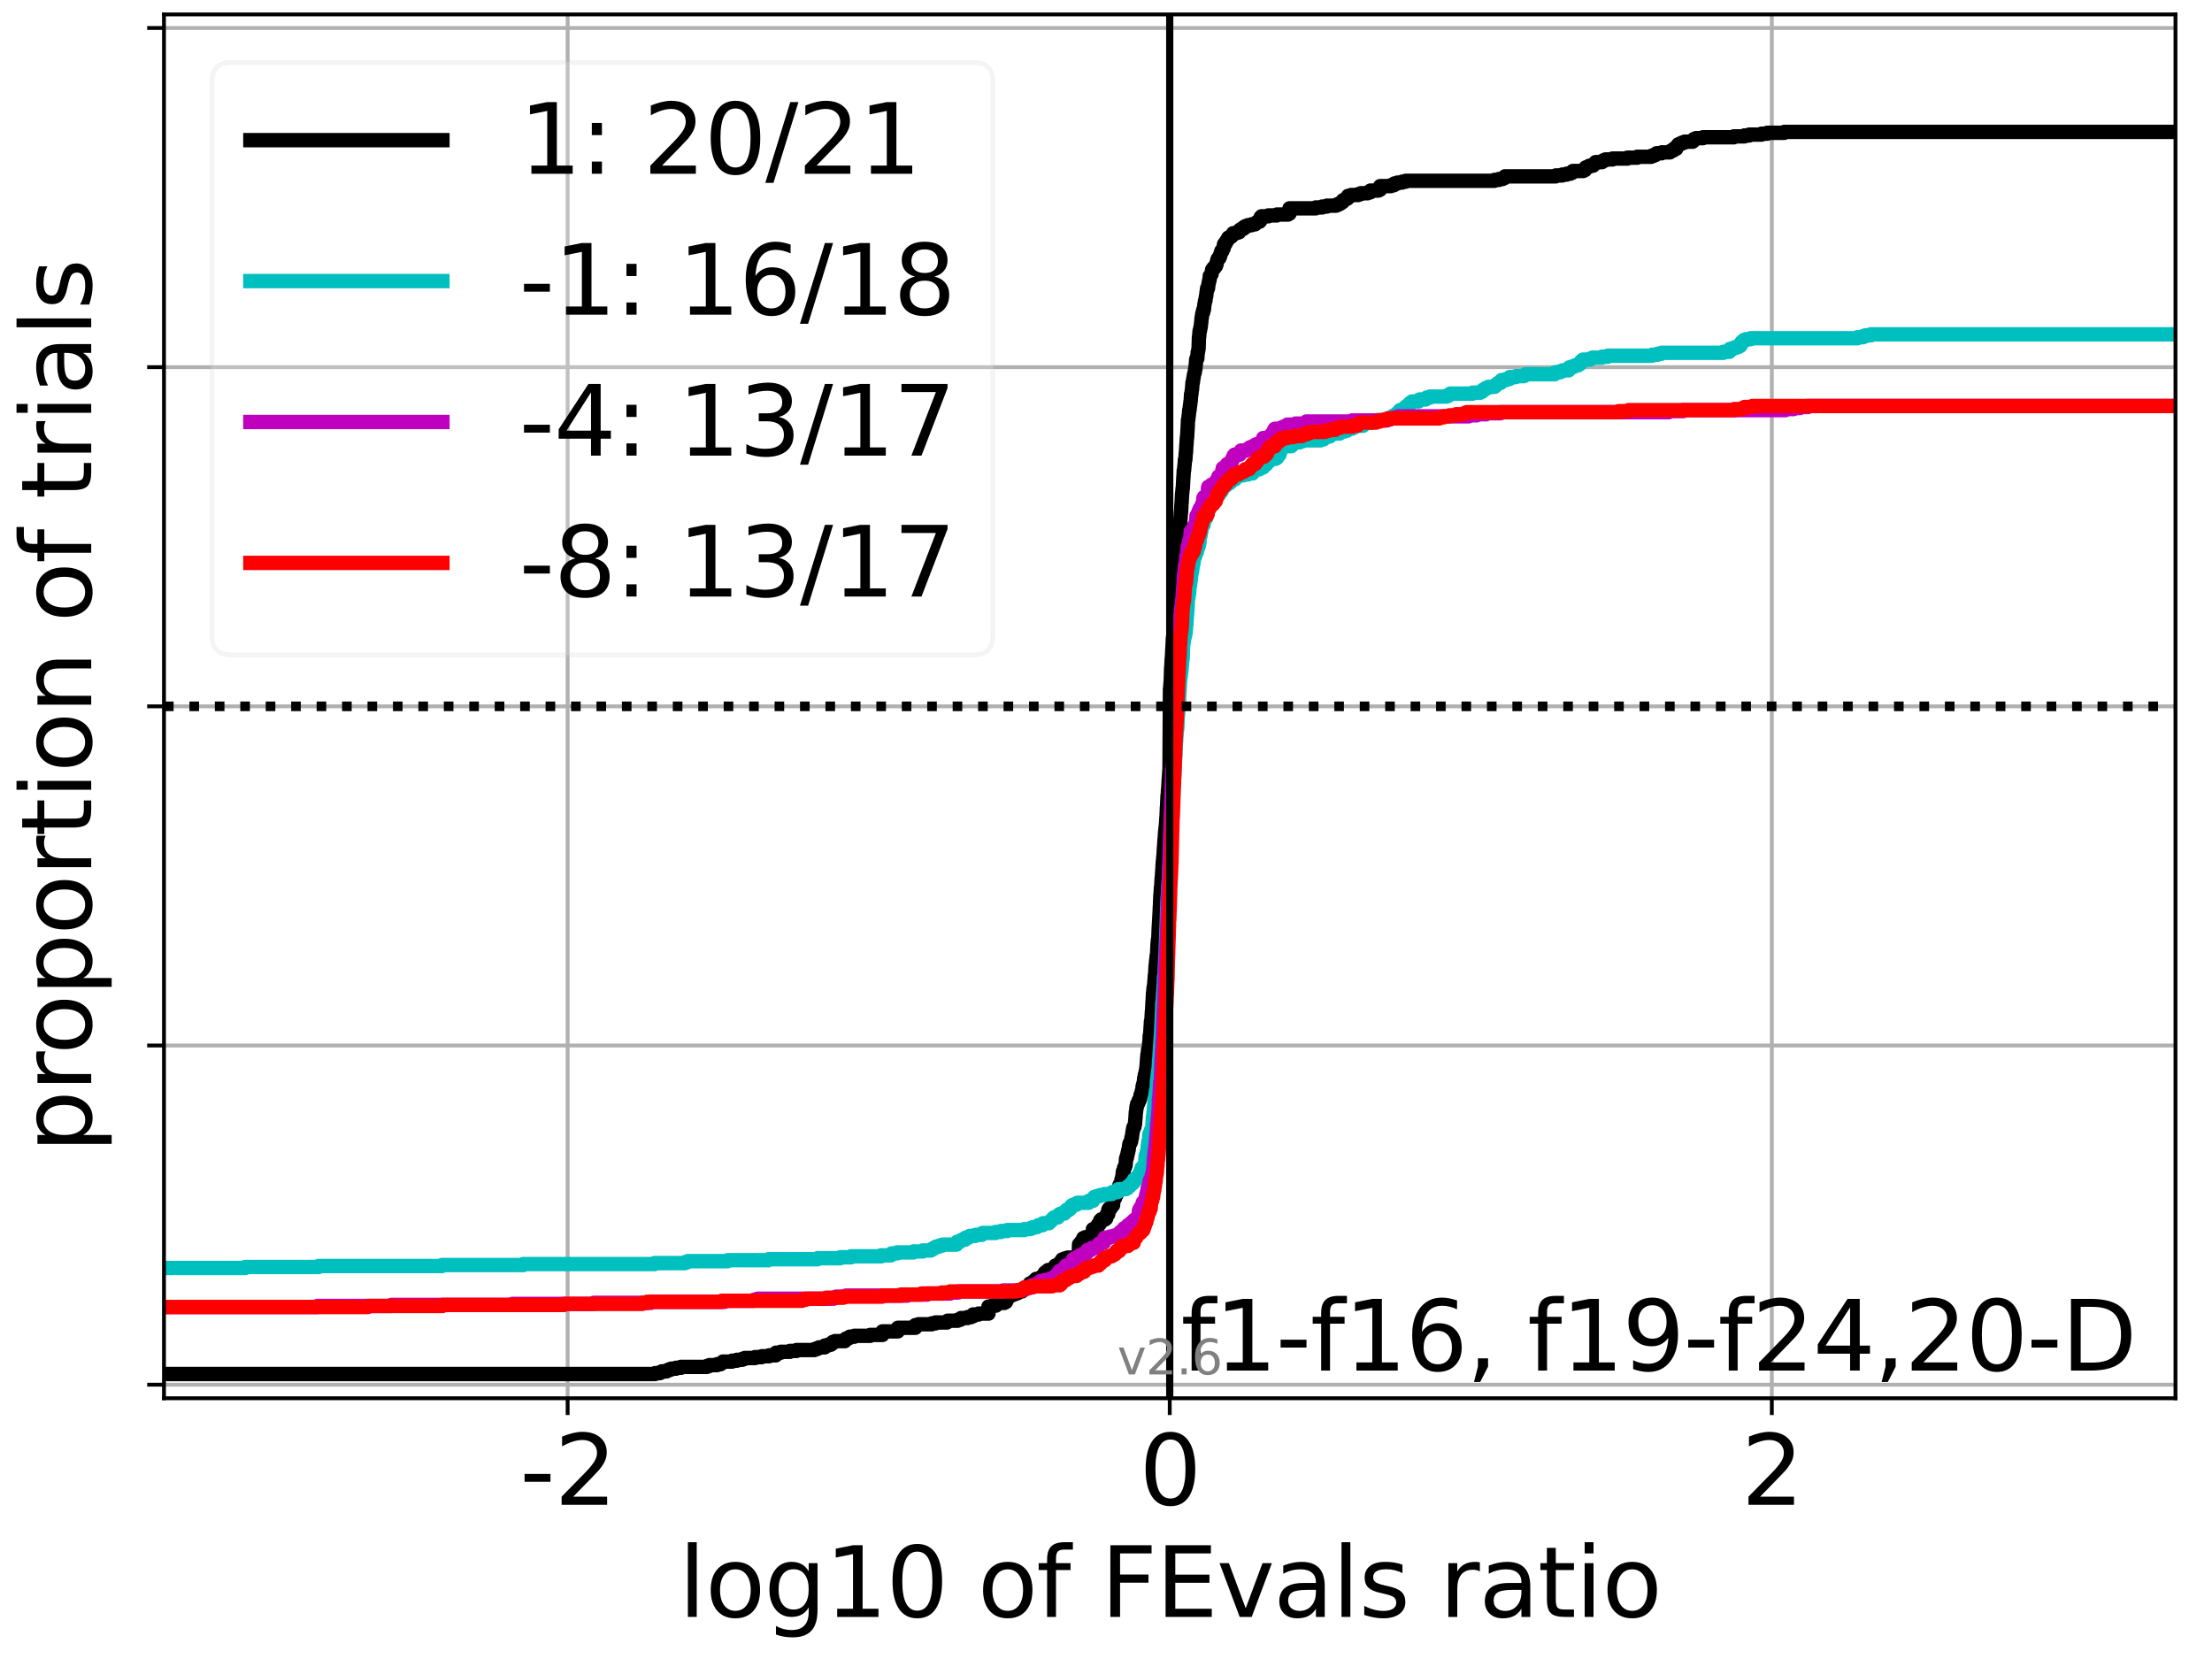<?xml version="1.0" encoding="utf-8" standalone="no"?>
<!DOCTYPE svg PUBLIC "-//W3C//DTD SVG 1.1//EN"
  "http://www.w3.org/Graphics/SVG/1.1/DTD/svg11.dtd">
<svg xmlns:xlink="http://www.w3.org/1999/xlink" width="460.8pt" height="345.6pt" viewBox="0 0 460.8 345.6" xmlns="http://www.w3.org/2000/svg" version="1.1">
 <defs>
  <style type="text/css">*{stroke-linejoin: round; stroke-linecap: butt}</style>
 </defs>
 <g id="figure_1">
  <g id="patch_1">
   <path d="M 0 345.6 
L 460.8 345.6 
L 460.8 0 
L 0 0 
z
" style="fill: #ffffff"/>
  </g>
  <g id="axes_1">
   <g id="patch_2">
    <path d="M 34.16 291.28 
L 453.192 291.28 
L 453.192 3 
L 34.16 3 
z
" style="fill: #ffffff"/>
   </g>
   <g id="matplotlib.axis_1">
    <g id="xtick_1">
     <g id="line2d_1">
      <path d="M 118.249 291.28 
L 118.249 3 
" clip-path="url(#p205cf3539e)" style="fill: none; stroke: #b0b0b0; stroke-width: 0.8; stroke-linecap: square"/>
     </g>
     <g id="line2d_2">
      <defs>
       <path id="m411f934754" d="M 0 0 
L 0 3.5 
" style="stroke: #000000; stroke-width: 0.8"/>
      </defs>
      <g>
       <use xlink:href="#m411f934754" x="118.249" y="291.28" style="stroke: #000000; stroke-width: 0.8"/>
      </g>
     </g>
     <g id="text_1">
      <!-- -2 -->
      <g transform="translate(108.278 313.477)scale(0.2 -0.2)">
       <defs>
        <path id="DejaVuSans-2d" d="M 313 2009 
L 1997 2009 
L 1997 1497 
L 313 1497 
L 313 2009 
z
" transform="scale(0.016)"/>
        <path id="DejaVuSans-32" d="M 1228 531 
L 3431 531 
L 3431 0 
L 469 0 
L 469 531 
Q 828 903 1448 1529 
Q 2069 2156 2228 2338 
Q 2531 2678 2651 2914 
Q 2772 3150 2772 3378 
Q 2772 3750 2511 3984 
Q 2250 4219 1831 4219 
Q 1534 4219 1204 4116 
Q 875 4013 500 3803 
L 500 4441 
Q 881 4594 1212 4672 
Q 1544 4750 1819 4750 
Q 2544 4750 2975 4387 
Q 3406 4025 3406 3419 
Q 3406 3131 3298 2873 
Q 3191 2616 2906 2266 
Q 2828 2175 2409 1742 
Q 1991 1309 1228 531 
z
" transform="scale(0.016)"/>
       </defs>
       <use xlink:href="#DejaVuSans-2d"/>
       <use xlink:href="#DejaVuSans-32" x="36.084"/>
      </g>
     </g>
    </g>
    <g id="xtick_2">
     <g id="line2d_3">
      <path d="M 243.676 291.28 
L 243.676 3 
" clip-path="url(#p205cf3539e)" style="fill: none; stroke: #b0b0b0; stroke-width: 0.8; stroke-linecap: square"/>
     </g>
     <g id="line2d_4">
      <g>
       <use xlink:href="#m411f934754" x="243.676" y="291.28" style="stroke: #000000; stroke-width: 0.8"/>
      </g>
     </g>
     <g id="text_2">
      <!-- 0 -->
      <g transform="translate(237.314 313.477)scale(0.2 -0.2)">
       <defs>
        <path id="DejaVuSans-30" d="M 2034 4250 
Q 1547 4250 1301 3770 
Q 1056 3291 1056 2328 
Q 1056 1369 1301 889 
Q 1547 409 2034 409 
Q 2525 409 2770 889 
Q 3016 1369 3016 2328 
Q 3016 3291 2770 3770 
Q 2525 4250 2034 4250 
z
M 2034 4750 
Q 2819 4750 3233 4129 
Q 3647 3509 3647 2328 
Q 3647 1150 3233 529 
Q 2819 -91 2034 -91 
Q 1250 -91 836 529 
Q 422 1150 422 2328 
Q 422 3509 836 4129 
Q 1250 4750 2034 4750 
z
" transform="scale(0.016)"/>
       </defs>
       <use xlink:href="#DejaVuSans-30"/>
      </g>
     </g>
    </g>
    <g id="xtick_3">
     <g id="line2d_5">
      <path d="M 369.103 291.28 
L 369.103 3 
" clip-path="url(#p205cf3539e)" style="fill: none; stroke: #b0b0b0; stroke-width: 0.8; stroke-linecap: square"/>
     </g>
     <g id="line2d_6">
      <g>
       <use xlink:href="#m411f934754" x="369.103" y="291.28" style="stroke: #000000; stroke-width: 0.8"/>
      </g>
     </g>
     <g id="text_3">
      <!-- 2 -->
      <g transform="translate(362.741 313.477)scale(0.2 -0.2)">
       <use xlink:href="#DejaVuSans-32"/>
      </g>
     </g>
    </g>
    <g id="text_4">
     <!-- log10 of FEvals ratio -->
     <g transform="translate(141.371 336.833)scale(0.2 -0.2)">
      <defs>
       <path id="DejaVuSans-6c" d="M 603 4863 
L 1178 4863 
L 1178 0 
L 603 0 
L 603 4863 
z
" transform="scale(0.016)"/>
       <path id="DejaVuSans-6f" d="M 1959 3097 
Q 1497 3097 1228 2736 
Q 959 2375 959 1747 
Q 959 1119 1226 758 
Q 1494 397 1959 397 
Q 2419 397 2687 759 
Q 2956 1122 2956 1747 
Q 2956 2369 2687 2733 
Q 2419 3097 1959 3097 
z
M 1959 3584 
Q 2709 3584 3137 3096 
Q 3566 2609 3566 1747 
Q 3566 888 3137 398 
Q 2709 -91 1959 -91 
Q 1206 -91 779 398 
Q 353 888 353 1747 
Q 353 2609 779 3096 
Q 1206 3584 1959 3584 
z
" transform="scale(0.016)"/>
       <path id="DejaVuSans-67" d="M 2906 1791 
Q 2906 2416 2648 2759 
Q 2391 3103 1925 3103 
Q 1463 3103 1205 2759 
Q 947 2416 947 1791 
Q 947 1169 1205 825 
Q 1463 481 1925 481 
Q 2391 481 2648 825 
Q 2906 1169 2906 1791 
z
M 3481 434 
Q 3481 -459 3084 -895 
Q 2688 -1331 1869 -1331 
Q 1566 -1331 1297 -1286 
Q 1028 -1241 775 -1147 
L 775 -588 
Q 1028 -725 1275 -790 
Q 1522 -856 1778 -856 
Q 2344 -856 2625 -561 
Q 2906 -266 2906 331 
L 2906 616 
Q 2728 306 2450 153 
Q 2172 0 1784 0 
Q 1141 0 747 490 
Q 353 981 353 1791 
Q 353 2603 747 3093 
Q 1141 3584 1784 3584 
Q 2172 3584 2450 3431 
Q 2728 3278 2906 2969 
L 2906 3500 
L 3481 3500 
L 3481 434 
z
" transform="scale(0.016)"/>
       <path id="DejaVuSans-31" d="M 794 531 
L 1825 531 
L 1825 4091 
L 703 3866 
L 703 4441 
L 1819 4666 
L 2450 4666 
L 2450 531 
L 3481 531 
L 3481 0 
L 794 0 
L 794 531 
z
" transform="scale(0.016)"/>
       <path id="DejaVuSans-20" transform="scale(0.016)"/>
       <path id="DejaVuSans-66" d="M 2375 4863 
L 2375 4384 
L 1825 4384 
Q 1516 4384 1395 4259 
Q 1275 4134 1275 3809 
L 1275 3500 
L 2222 3500 
L 2222 3053 
L 1275 3053 
L 1275 0 
L 697 0 
L 697 3053 
L 147 3053 
L 147 3500 
L 697 3500 
L 697 3744 
Q 697 4328 969 4595 
Q 1241 4863 1831 4863 
L 2375 4863 
z
" transform="scale(0.016)"/>
       <path id="DejaVuSans-46" d="M 628 4666 
L 3309 4666 
L 3309 4134 
L 1259 4134 
L 1259 2759 
L 3109 2759 
L 3109 2228 
L 1259 2228 
L 1259 0 
L 628 0 
L 628 4666 
z
" transform="scale(0.016)"/>
       <path id="DejaVuSans-45" d="M 628 4666 
L 3578 4666 
L 3578 4134 
L 1259 4134 
L 1259 2753 
L 3481 2753 
L 3481 2222 
L 1259 2222 
L 1259 531 
L 3634 531 
L 3634 0 
L 628 0 
L 628 4666 
z
" transform="scale(0.016)"/>
       <path id="DejaVuSans-76" d="M 191 3500 
L 800 3500 
L 1894 563 
L 2988 3500 
L 3597 3500 
L 2284 0 
L 1503 0 
L 191 3500 
z
" transform="scale(0.016)"/>
       <path id="DejaVuSans-61" d="M 2194 1759 
Q 1497 1759 1228 1600 
Q 959 1441 959 1056 
Q 959 750 1161 570 
Q 1363 391 1709 391 
Q 2188 391 2477 730 
Q 2766 1069 2766 1631 
L 2766 1759 
L 2194 1759 
z
M 3341 1997 
L 3341 0 
L 2766 0 
L 2766 531 
Q 2569 213 2275 61 
Q 1981 -91 1556 -91 
Q 1019 -91 701 211 
Q 384 513 384 1019 
Q 384 1609 779 1909 
Q 1175 2209 1959 2209 
L 2766 2209 
L 2766 2266 
Q 2766 2663 2505 2880 
Q 2244 3097 1772 3097 
Q 1472 3097 1187 3025 
Q 903 2953 641 2809 
L 641 3341 
Q 956 3463 1253 3523 
Q 1550 3584 1831 3584 
Q 2591 3584 2966 3190 
Q 3341 2797 3341 1997 
z
" transform="scale(0.016)"/>
       <path id="DejaVuSans-73" d="M 2834 3397 
L 2834 2853 
Q 2591 2978 2328 3040 
Q 2066 3103 1784 3103 
Q 1356 3103 1142 2972 
Q 928 2841 928 2578 
Q 928 2378 1081 2264 
Q 1234 2150 1697 2047 
L 1894 2003 
Q 2506 1872 2764 1633 
Q 3022 1394 3022 966 
Q 3022 478 2636 193 
Q 2250 -91 1575 -91 
Q 1294 -91 989 -36 
Q 684 19 347 128 
L 347 722 
Q 666 556 975 473 
Q 1284 391 1588 391 
Q 1994 391 2212 530 
Q 2431 669 2431 922 
Q 2431 1156 2273 1281 
Q 2116 1406 1581 1522 
L 1381 1569 
Q 847 1681 609 1914 
Q 372 2147 372 2553 
Q 372 3047 722 3315 
Q 1072 3584 1716 3584 
Q 2034 3584 2315 3537 
Q 2597 3491 2834 3397 
z
" transform="scale(0.016)"/>
       <path id="DejaVuSans-72" d="M 2631 2963 
Q 2534 3019 2420 3045 
Q 2306 3072 2169 3072 
Q 1681 3072 1420 2755 
Q 1159 2438 1159 1844 
L 1159 0 
L 581 0 
L 581 3500 
L 1159 3500 
L 1159 2956 
Q 1341 3275 1631 3429 
Q 1922 3584 2338 3584 
Q 2397 3584 2469 3576 
Q 2541 3569 2628 3553 
L 2631 2963 
z
" transform="scale(0.016)"/>
       <path id="DejaVuSans-74" d="M 1172 4494 
L 1172 3500 
L 2356 3500 
L 2356 3053 
L 1172 3053 
L 1172 1153 
Q 1172 725 1289 603 
Q 1406 481 1766 481 
L 2356 481 
L 2356 0 
L 1766 0 
Q 1100 0 847 248 
Q 594 497 594 1153 
L 594 3053 
L 172 3053 
L 172 3500 
L 594 3500 
L 594 4494 
L 1172 4494 
z
" transform="scale(0.016)"/>
       <path id="DejaVuSans-69" d="M 603 3500 
L 1178 3500 
L 1178 0 
L 603 0 
L 603 3500 
z
M 603 4863 
L 1178 4863 
L 1178 4134 
L 603 4134 
L 603 4863 
z
" transform="scale(0.016)"/>
      </defs>
      <use xlink:href="#DejaVuSans-6c"/>
      <use xlink:href="#DejaVuSans-6f" x="27.783"/>
      <use xlink:href="#DejaVuSans-67" x="88.965"/>
      <use xlink:href="#DejaVuSans-31" x="152.441"/>
      <use xlink:href="#DejaVuSans-30" x="216.064"/>
      <use xlink:href="#DejaVuSans-20" x="279.688"/>
      <use xlink:href="#DejaVuSans-6f" x="311.475"/>
      <use xlink:href="#DejaVuSans-66" x="372.656"/>
      <use xlink:href="#DejaVuSans-20" x="407.861"/>
      <use xlink:href="#DejaVuSans-46" x="439.648"/>
      <use xlink:href="#DejaVuSans-45" x="497.168"/>
      <use xlink:href="#DejaVuSans-76" x="560.352"/>
      <use xlink:href="#DejaVuSans-61" x="619.531"/>
      <use xlink:href="#DejaVuSans-6c" x="680.811"/>
      <use xlink:href="#DejaVuSans-73" x="708.594"/>
      <use xlink:href="#DejaVuSans-20" x="760.693"/>
      <use xlink:href="#DejaVuSans-72" x="792.48"/>
      <use xlink:href="#DejaVuSans-61" x="833.594"/>
      <use xlink:href="#DejaVuSans-74" x="894.873"/>
      <use xlink:href="#DejaVuSans-69" x="934.082"/>
      <use xlink:href="#DejaVuSans-6f" x="961.865"/>
     </g>
    </g>
   </g>
   <g id="matplotlib.axis_2">
    <g id="ytick_1">
     <g id="line2d_7">
      <path d="M 34.16 288.454 
L 453.192 288.454 
" clip-path="url(#p205cf3539e)" style="fill: none; stroke: #b0b0b0; stroke-width: 0.8; stroke-linecap: square"/>
     </g>
     <g id="line2d_8">
      <defs>
       <path id="m5183b9effe" d="M 0 0 
L -3.5 0 
" style="stroke: #000000; stroke-width: 0.8"/>
      </defs>
      <g>
       <use xlink:href="#m5183b9effe" x="34.16" y="288.454" style="stroke: #000000; stroke-width: 0.8"/>
      </g>
     </g>
    </g>
    <g id="ytick_2">
     <g id="line2d_9">
      <path d="M 34.16 217.797 
L 453.192 217.797 
" clip-path="url(#p205cf3539e)" style="fill: none; stroke: #b0b0b0; stroke-width: 0.8; stroke-linecap: square"/>
     </g>
     <g id="line2d_10">
      <g>
       <use xlink:href="#m5183b9effe" x="34.16" y="217.797" style="stroke: #000000; stroke-width: 0.8"/>
      </g>
     </g>
    </g>
    <g id="ytick_3">
     <g id="line2d_11">
      <path d="M 34.16 147.14 
L 453.192 147.14 
" clip-path="url(#p205cf3539e)" style="fill: none; stroke: #b0b0b0; stroke-width: 0.8; stroke-linecap: square"/>
     </g>
     <g id="line2d_12">
      <g>
       <use xlink:href="#m5183b9effe" x="34.16" y="147.14" style="stroke: #000000; stroke-width: 0.8"/>
      </g>
     </g>
    </g>
    <g id="ytick_4">
     <g id="line2d_13">
      <path d="M 34.16 76.483 
L 453.192 76.483 
" clip-path="url(#p205cf3539e)" style="fill: none; stroke: #b0b0b0; stroke-width: 0.8; stroke-linecap: square"/>
     </g>
     <g id="line2d_14">
      <g>
       <use xlink:href="#m5183b9effe" x="34.16" y="76.483" style="stroke: #000000; stroke-width: 0.8"/>
      </g>
     </g>
    </g>
    <g id="ytick_5">
     <g id="line2d_15">
      <path d="M 34.16 5.826 
L 453.192 5.826 
" clip-path="url(#p205cf3539e)" style="fill: none; stroke: #b0b0b0; stroke-width: 0.8; stroke-linecap: square"/>
     </g>
     <g id="line2d_16">
      <g>
       <use xlink:href="#m5183b9effe" x="34.16" y="5.826" style="stroke: #000000; stroke-width: 0.8"/>
      </g>
     </g>
    </g>
    <g id="text_5">
     <!-- proportion of trials -->
     <g transform="translate(19.001 240.146)rotate(-90)scale(0.2 -0.2)">
      <defs>
       <path id="DejaVuSans-70" d="M 1159 525 
L 1159 -1331 
L 581 -1331 
L 581 3500 
L 1159 3500 
L 1159 2969 
Q 1341 3281 1617 3432 
Q 1894 3584 2278 3584 
Q 2916 3584 3314 3078 
Q 3713 2572 3713 1747 
Q 3713 922 3314 415 
Q 2916 -91 2278 -91 
Q 1894 -91 1617 61 
Q 1341 213 1159 525 
z
M 3116 1747 
Q 3116 2381 2855 2742 
Q 2594 3103 2138 3103 
Q 1681 3103 1420 2742 
Q 1159 2381 1159 1747 
Q 1159 1113 1420 752 
Q 1681 391 2138 391 
Q 2594 391 2855 752 
Q 3116 1113 3116 1747 
z
" transform="scale(0.016)"/>
       <path id="DejaVuSans-6e" d="M 3513 2113 
L 3513 0 
L 2938 0 
L 2938 2094 
Q 2938 2591 2744 2837 
Q 2550 3084 2163 3084 
Q 1697 3084 1428 2787 
Q 1159 2491 1159 1978 
L 1159 0 
L 581 0 
L 581 3500 
L 1159 3500 
L 1159 2956 
Q 1366 3272 1645 3428 
Q 1925 3584 2291 3584 
Q 2894 3584 3203 3211 
Q 3513 2838 3513 2113 
z
" transform="scale(0.016)"/>
      </defs>
      <use xlink:href="#DejaVuSans-70"/>
      <use xlink:href="#DejaVuSans-72" x="63.477"/>
      <use xlink:href="#DejaVuSans-6f" x="102.34"/>
      <use xlink:href="#DejaVuSans-70" x="163.521"/>
      <use xlink:href="#DejaVuSans-6f" x="226.998"/>
      <use xlink:href="#DejaVuSans-72" x="288.18"/>
      <use xlink:href="#DejaVuSans-74" x="329.293"/>
      <use xlink:href="#DejaVuSans-69" x="368.502"/>
      <use xlink:href="#DejaVuSans-6f" x="396.285"/>
      <use xlink:href="#DejaVuSans-6e" x="457.467"/>
      <use xlink:href="#DejaVuSans-20" x="520.846"/>
      <use xlink:href="#DejaVuSans-6f" x="552.633"/>
      <use xlink:href="#DejaVuSans-66" x="613.814"/>
      <use xlink:href="#DejaVuSans-20" x="649.02"/>
      <use xlink:href="#DejaVuSans-74" x="680.807"/>
      <use xlink:href="#DejaVuSans-72" x="720.016"/>
      <use xlink:href="#DejaVuSans-69" x="761.129"/>
      <use xlink:href="#DejaVuSans-61" x="788.912"/>
      <use xlink:href="#DejaVuSans-6c" x="850.191"/>
      <use xlink:href="#DejaVuSans-73" x="877.975"/>
     </g>
    </g>
   </g>
   <g id="line2d_17">
    <path d="M 34.16 286.233 
L 136.47 286.233 
L 136.47 286.048 
L 137.477 286.048 
L 137.477 285.863 
L 137.861 285.863 
L 137.861 285.677 
L 138.868 285.677 
L 138.868 285.492 
L 139.265 285.492 
L 139.265 285.307 
L 139.781 285.307 
L 139.781 285.122 
L 140.825 285.122 
L 140.825 284.937 
L 141.832 284.937 
L 141.832 284.752 
L 147.246 284.752 
L 147.246 284.567 
L 147.762 284.567 
L 147.762 284.382 
L 149.353 284.382 
L 149.353 284.197 
L 150.08 284.197 
L 150.08 284.012 
L 150.36 284.012 
L 150.36 283.827 
L 150.595 283.827 
L 150.595 283.641 
L 152.515 283.641 
L 152.515 283.456 
L 153.522 283.456 
L 153.522 283.271 
L 154.604 283.271 
L 154.604 283.086 
L 155.12 283.086 
L 155.12 282.901 
L 157.288 282.901 
L 157.288 282.716 
L 158.679 282.716 
L 158.679 282.531 
L 160.206 282.531 
L 160.206 282.346 
L 161.598 282.346 
L 161.657 281.791 
L 162.631 281.791 
L 162.631 281.606 
L 164.561 281.606 
L 164.561 281.42 
L 165.936 281.42 
L 165.936 281.235 
L 169.639 281.235 
L 169.639 281.05 
L 170.171 281.05 
L 170.171 280.865 
L 170.612 280.865 
L 170.612 280.68 
L 171.798 280.68 
L 171.798 280.31 
L 172.472 280.31 
L 172.472 280.125 
L 173.089 280.125 
L 173.089 279.94 
L 173.333 279.94 
L 173.333 279.755 
L 173.445 279.755 
L 173.445 279.57 
L 173.918 279.57 
L 173.918 279.384 
L 175.997 279.384 
L 175.997 279.014 
L 176.252 279.014 
L 176.252 278.829 
L 176.751 278.829 
L 176.751 278.644 
L 176.997 278.644 
L 176.997 278.459 
L 177.97 278.459 
L 177.97 278.274 
L 181.275 278.274 
L 181.275 278.089 
L 183.832 278.089 
L 183.832 277.349 
L 187.04 277.349 
L 187.04 276.608 
L 190.677 276.608 
L 190.677 276.053 
L 191.315 276.053 
L 191.315 275.868 
L 194.1 275.868 
L 194.1 275.683 
L 194.875 275.683 
L 194.875 275.498 
L 197.255 275.498 
L 197.255 275.313 
L 197.422 275.313 
L 197.422 275.127 
L 199.49 275.127 
L 199.49 274.942 
L 200.039 274.942 
L 200.039 274.757 
L 200.207 274.757 
L 200.207 274.572 
L 201.534 274.572 
L 201.534 274.387 
L 202.275 274.387 
L 202.275 274.202 
L 202.711 274.202 
L 202.711 273.832 
L 203.837 273.832 
L 203.837 273.647 
L 205.919 273.647 
L 205.919 272.166 
L 206.709 272.166 
L 206.709 271.981 
L 207.473 271.981 
L 207.473 271.796 
L 207.641 271.796 
L 207.641 271.611 
L 207.971 271.611 
L 207.971 271.426 
L 209.206 271.426 
L 209.206 271.241 
L 209.555 271.241 
L 209.58 270.87 
L 209.709 270.87 
L 209.776 270.315 
L 209.944 270.315 
L 209.944 270.13 
L 210.334 270.13 
L 210.334 269.945 
L 210.479 269.945 
L 210.479 269.76 
L 211.015 269.76 
L 211.015 269.575 
L 211.51 269.575 
L 211.51 269.39 
L 212.012 269.39 
L 212.012 269.205 
L 212.21 269.205 
L 212.21 269.02 
L 212.914 269.02 
L 212.914 268.835 
L 213.116 268.835 
L 213.116 268.649 
L 213.472 268.649 
L 213.472 268.464 
L 213.725 268.464 
L 213.737 268.094 
L 214.364 268.094 
L 214.435 267.539 
L 214.557 267.539 
L 214.557 267.354 
L 215.081 267.354 
L 215.081 267.169 
L 215.215 267.169 
L 215.215 266.984 
L 215.633 266.984 
L 215.633 266.613 
L 215.819 266.613 
L 215.819 266.428 
L 216.526 266.428 
L 216.526 266.243 
L 216.824 266.243 
L 216.824 266.058 
L 217.074 266.058 
L 217.074 265.873 
L 217.312 265.873 
L 217.312 265.688 
L 217.428 265.688 
L 217.428 265.503 
L 217.562 265.503 
L 217.648 265.133 
L 217.869 265.133 
L 217.869 264.948 
L 218.315 264.948 
L 218.346 264.578 
L 219.131 264.578 
L 219.131 264.392 
L 219.5 264.392 
L 219.5 264.207 
L 219.654 264.207 
L 219.654 264.022 
L 219.832 264.022 
L 219.832 263.652 
L 220.661 263.652 
L 220.74 263.097 
L 220.874 263.097 
L 220.874 262.912 
L 221.148 262.912 
L 221.238 262.542 
L 221.287 262.542 
L 221.287 262.356 
L 221.774 262.356 
L 221.774 262.171 
L 222.395 262.171 
L 222.395 261.986 
L 224.254 261.986 
L 224.254 261.801 
L 224.388 261.801 
L 224.388 261.616 
L 224.508 261.616 
L 224.592 261.061 
L 224.727 261.061 
L 224.797 259.21 
L 225.105 259.21 
L 225.123 258.84 
L 225.24 258.84 
L 225.24 258.655 
L 225.423 258.655 
L 225.423 258.47 
L 225.645 258.47 
L 225.673 257.914 
L 226.091 257.914 
L 226.091 257.729 
L 226.913 257.729 
L 226.913 257.544 
L 227.301 257.544 
L 227.341 257.174 
L 227.519 257.174 
L 227.527 256.804 
L 227.667 256.804 
L 227.667 256.064 
L 228.317 256.064 
L 228.317 255.878 
L 228.552 255.878 
L 228.609 255.508 
L 228.677 255.508 
L 228.692 255.138 
L 228.831 255.138 
L 228.831 254.953 
L 229.125 254.953 
L 229.205 254.213 
L 229.394 254.213 
L 229.394 254.028 
L 230.229 254.028 
L 230.229 253.843 
L 230.436 253.843 
L 230.474 253.287 
L 230.558 253.287 
L 230.589 252.917 
L 230.875 252.917 
L 230.897 251.992 
L 230.993 251.992 
L 230.993 251.807 
L 231.33 251.807 
L 231.346 251.436 
L 231.578 251.436 
L 231.578 251.251 
L 231.693 251.251 
L 231.693 251.066 
L 231.865 251.066 
L 231.953 250.141 
L 231.985 250.141 
L 232.088 249.586 
L 232.294 249.586 
L 232.377 249.215 
L 232.413 249.215 
L 232.413 249.03 
L 232.531 249.03 
L 232.618 248.475 
L 232.735 248.475 
L 232.737 248.105 
L 232.975 248.105 
L 232.975 247.92 
L 233.09 247.92 
L 233.154 247.179 
L 233.216 247.179 
L 233.222 246.809 
L 233.352 246.809 
L 233.352 246.624 
L 233.526 246.624 
L 233.629 245.699 
L 233.692 245.699 
L 233.78 245.143 
L 233.816 245.143 
L 233.926 244.033 
L 234.071 244.033 
L 234.164 243.293 
L 234.237 243.293 
L 234.237 243.107 
L 234.368 243.107 
L 234.428 242.737 
L 234.482 242.737 
L 234.565 241.442 
L 234.6 241.442 
L 234.6 241.257 
L 234.731 241.257 
L 234.774 240.701 
L 234.848 240.701 
L 234.917 240.146 
L 234.993 240.146 
L 235.036 239.591 
L 235.109 239.591 
L 235.214 238.665 
L 235.222 238.665 
L 235.282 238.295 
L 235.353 238.295 
L 235.353 238.11 
L 235.502 238.11 
L 235.549 237.74 
L 235.648 237.74 
L 235.701 237 
L 235.792 237 
L 235.883 236.074 
L 235.911 236.074 
L 235.975 235.519 
L 236.027 235.519 
L 236.066 234.964 
L 236.14 234.964 
L 236.14 234.779 
L 236.306 234.779 
L 236.402 234.223 
L 236.429 234.223 
L 236.53 232.928 
L 236.542 232.928 
L 236.621 231.632 
L 236.658 231.632 
L 236.769 230.522 
L 236.856 230.522 
L 236.891 229.966 
L 237.002 229.966 
L 237.002 229.781 
L 237.137 229.781 
L 237.227 229.226 
L 237.384 229.226 
L 237.463 228.856 
L 237.511 228.856 
L 237.592 228.115 
L 237.698 228.115 
L 237.742 227.745 
L 237.821 227.745 
L 237.881 227.19 
L 237.951 227.19 
L 238.033 226.265 
L 238.093 226.265 
L 238.185 225.709 
L 238.277 225.709 
L 238.359 224.599 
L 238.433 224.599 
L 238.505 223.858 
L 238.601 223.858 
L 238.682 223.118 
L 238.729 223.118 
L 238.835 222.193 
L 238.842 222.193 
L 238.951 220.712 
L 238.953 220.712 
L 239.042 219.601 
L 239.118 219.601 
L 239.17 218.676 
L 239.312 218.676 
L 239.406 217.195 
L 239.428 217.195 
L 239.513 215.715 
L 239.592 215.715 
L 239.699 213.864 
L 239.707 213.864 
L 239.77 212.753 
L 239.858 212.753 
L 239.964 210.717 
L 239.989 210.717 
L 240.097 208.681 
L 240.103 208.681 
L 240.208 206.83 
L 240.231 206.83 
L 240.317 205.72 
L 240.386 205.72 
L 240.491 204.424 
L 240.498 204.424 
L 240.585 203.129 
L 240.63 203.129 
L 240.725 201.278 
L 240.745 201.278 
L 240.855 199.982 
L 240.887 199.982 
L 240.963 199.057 
L 241.029 199.057 
L 241.135 196.651 
L 241.143 196.651 
L 241.253 195.54 
L 241.293 195.54 
L 241.4 192.949 
L 241.409 192.949 
L 241.519 191.098 
L 241.523 191.098 
L 241.623 188.877 
L 241.635 188.877 
L 241.733 186.471 
L 241.756 186.471 
L 241.864 184.805 
L 241.9 184.805 
L 241.997 182.954 
L 242.026 182.954 
L 242.132 181.289 
L 242.145 181.289 
L 242.229 179.623 
L 242.257 179.623 
L 242.355 178.327 
L 242.379 178.327 
L 242.48 176.476 
L 242.495 176.476 
L 242.604 174.81 
L 242.625 174.81 
L 242.729 173.145 
L 242.746 173.145 
L 242.857 172.034 
L 242.88 172.034 
L 242.979 170.368 
L 243.003 170.368 
L 243.095 168.147 
L 243.115 168.147 
L 243.221 165.741 
L 243.263 165.741 
L 243.347 164.261 
L 243.376 164.261 
L 243.468 162.41 
L 243.489 162.41 
L 243.596 160.559 
L 243.629 160.559 
L 243.729 143.531 
L 243.754 143.531 
L 243.864 142.05 
L 243.885 142.05 
L 243.975 139.089 
L 244.002 139.089 
L 244.092 137.238 
L 244.123 137.238 
L 244.229 135.017 
L 244.248 135.017 
L 244.335 132.981 
L 244.387 132.981 
L 244.497 130.575 
L 244.507 130.575 
L 244.613 127.798 
L 244.64 127.798 
L 244.749 125.207 
L 244.755 125.207 
L 244.851 124.097 
L 244.879 124.097 
L 244.985 122.431 
L 245.022 122.431 
L 245.12 120.58 
L 245.133 120.58 
L 245.244 118.359 
L 245.249 118.359 
L 245.328 116.138 
L 245.381 116.138 
L 245.484 114.472 
L 245.521 114.472 
L 245.632 113.177 
L 245.651 113.177 
L 245.75 110.77 
L 245.782 110.77 
L 245.887 108.179 
L 245.916 108.179 
L 246.005 106.699 
L 246.039 106.699 
L 246.132 104.848 
L 246.152 104.848 
L 246.248 102.812 
L 246.275 102.812 
L 246.364 101.701 
L 246.407 101.701 
L 246.509 99.48 
L 246.528 99.48 
L 246.605 97.999 
L 246.663 97.999 
L 246.771 96.704 
L 246.79 96.704 
L 246.844 95.778 
L 246.923 95.778 
L 247.025 94.298 
L 247.055 94.298 
L 247.145 92.632 
L 247.169 92.632 
L 247.25 91.151 
L 247.289 91.151 
L 247.396 89.3 
L 247.404 89.3 
L 247.483 87.45 
L 247.526 87.45 
L 247.628 86.524 
L 247.646 86.524 
L 247.742 85.414 
L 247.806 85.414 
L 247.89 84.488 
L 247.918 84.488 
L 248.012 83.563 
L 248.043 83.563 
L 248.13 82.082 
L 248.195 82.082 
L 248.29 81.157 
L 248.318 81.157 
L 248.422 79.676 
L 248.496 79.676 
L 248.606 78.75 
L 248.627 78.75 
L 248.734 78.01 
L 248.742 78.01 
L 248.837 77.64 
L 248.874 77.64 
L 248.966 76.9 
L 249.019 76.9 
L 249.114 75.789 
L 249.131 75.789 
L 249.187 74.864 
L 249.261 74.864 
L 249.261 74.679 
L 249.419 74.679 
L 249.505 73.383 
L 249.557 73.383 
L 249.666 72.643 
L 249.686 72.643 
L 249.763 70.236 
L 249.799 70.236 
L 249.898 68.941 
L 249.971 68.941 
L 250.077 68.201 
L 250.114 68.201 
L 250.215 67.275 
L 250.228 67.275 
L 250.321 66.165 
L 250.363 66.165 
L 250.444 65.424 
L 250.493 65.424 
L 250.521 65.054 
L 250.647 65.054 
L 250.676 64.499 
L 250.8 64.499 
L 250.903 63.388 
L 250.925 63.388 
L 251.036 62.648 
L 251.113 62.648 
L 251.222 61.722 
L 251.269 61.722 
L 251.353 60.797 
L 251.384 60.797 
L 251.465 60.057 
L 251.654 60.057 
L 251.74 59.131 
L 251.782 59.131 
L 251.892 58.391 
L 251.97 58.391 
L 252.024 57.465 
L 252.21 57.465 
L 252.292 57.095 
L 252.392 57.095 
L 252.487 56.355 
L 252.513 56.355 
L 252.513 56.17 
L 252.717 56.17 
L 252.774 55.8 
L 253.033 55.8 
L 253.033 55.615 
L 253.15 55.615 
L 253.15 55.43 
L 253.303 55.43 
L 253.315 55.059 
L 253.439 55.059 
L 253.549 54.319 
L 253.569 54.319 
L 253.66 53.949 
L 253.83 53.949 
L 253.83 53.764 
L 254.026 53.764 
L 254.124 53.394 
L 254.179 53.394 
L 254.185 53.023 
L 254.292 53.023 
L 254.317 52.653 
L 254.412 52.653 
L 254.422 52.283 
L 254.658 52.283 
L 254.763 51.913 
L 254.786 51.913 
L 254.786 51.728 
L 254.903 51.728 
L 254.96 50.987 
L 255.031 50.987 
L 255.031 50.802 
L 255.298 50.802 
L 255.386 50.432 
L 255.42 50.432 
L 255.42 50.247 
L 255.555 50.247 
L 255.555 50.062 
L 255.742 50.062 
L 255.842 49.692 
L 255.869 49.692 
L 255.869 49.507 
L 256.184 49.507 
L 256.184 49.322 
L 256.482 49.322 
L 256.482 49.137 
L 256.671 49.137 
L 256.78 48.766 
L 256.881 48.766 
L 256.881 48.581 
L 257.566 48.581 
L 257.566 48.396 
L 258.122 48.396 
L 258.122 48.211 
L 258.253 48.211 
L 258.322 47.841 
L 258.628 47.841 
L 258.628 47.656 
L 259.073 47.656 
L 259.125 47.286 
L 259.453 47.286 
L 259.453 47.101 
L 259.942 47.101 
L 259.942 46.916 
L 260.728 46.916 
L 260.728 46.73 
L 261.461 46.73 
L 261.461 46.545 
L 261.685 46.545 
L 261.685 46.36 
L 261.925 46.36 
L 261.925 46.175 
L 262.401 46.175 
L 262.401 45.99 
L 262.555 45.99 
L 262.616 45.25 
L 262.778 45.25 
L 262.778 45.065 
L 264.188 45.065 
L 264.188 44.88 
L 265.986 44.88 
L 265.986 44.694 
L 268.325 44.694 
L 268.325 44.509 
L 268.632 44.509 
L 268.632 43.399 
L 274.092 43.399 
L 274.092 43.214 
L 275.425 43.214 
L 275.425 43.029 
L 276.399 43.029 
L 276.399 42.844 
L 278.335 42.844 
L 278.335 42.659 
L 278.782 42.659 
L 278.782 42.473 
L 279.144 42.473 
L 279.144 42.288 
L 279.432 42.288 
L 279.432 42.103 
L 279.704 42.103 
L 279.737 41.733 
L 280.085 41.733 
L 280.085 41.548 
L 280.343 41.548 
L 280.343 41.363 
L 280.713 41.363 
L 280.824 40.808 
L 281.469 40.808 
L 281.469 40.623 
L 282.948 40.623 
L 282.948 40.437 
L 283.486 40.437 
L 283.486 40.252 
L 284.904 40.252 
L 284.904 40.067 
L 285.47 40.067 
L 285.497 39.697 
L 287.155 39.697 
L 287.155 39.512 
L 287.511 39.512 
L 287.511 38.772 
L 289.723 38.772 
L 289.723 38.587 
L 290.381 38.587 
L 290.479 38.216 
L 291.142 38.216 
L 291.142 38.031 
L 292.098 38.031 
L 292.098 37.846 
L 292.837 37.846 
L 292.837 37.661 
L 311.313 37.661 
L 311.313 37.476 
L 312.249 37.476 
L 312.249 37.291 
L 312.993 37.291 
L 312.993 37.106 
L 313.408 37.106 
L 313.511 36.736 
L 324.101 36.736 
L 324.101 36.551 
L 325.446 36.551 
L 325.446 36.366 
L 326.382 36.366 
L 326.382 36.181 
L 327.126 36.181 
L 327.126 35.995 
L 327.541 35.995 
L 327.644 35.625 
L 329.822 35.625 
L 329.822 35.44 
L 330.187 35.44 
L 330.294 35.07 
L 330.322 35.07 
L 330.322 34.885 
L 330.749 34.885 
L 330.749 34.7 
L 331.123 34.7 
L 331.123 34.515 
L 331.867 34.515 
L 331.867 34.33 
L 332.04 34.33 
L 332.04 34.145 
L 332.282 34.145 
L 332.385 33.774 
L 333.736 33.774 
L 333.736 33.589 
L 333.989 33.589 
L 333.989 33.404 
L 334.438 33.404 
L 334.438 33.219 
L 335.884 33.219 
L 335.884 33.034 
L 339.008 33.034 
L 339.008 32.849 
L 341.069 32.849 
L 341.069 32.664 
L 343.954 32.664 
L 343.954 32.479 
L 344.454 32.479 
L 344.454 32.294 
L 344.881 32.294 
L 344.881 32.109 
L 345.098 32.109 
L 345.098 31.924 
L 346.173 31.924 
L 346.173 31.738 
L 347.869 31.738 
L 347.869 31.553 
L 348.121 31.553 
L 348.121 31.368 
L 348.57 31.368 
L 348.57 31.183 
L 348.696 31.183 
L 348.696 30.998 
L 349.195 30.998 
L 349.27 30.628 
L 349.317 30.628 
L 349.317 30.443 
L 349.463 30.443 
L 349.463 30.258 
L 349.622 30.258 
L 349.622 30.073 
L 350.016 30.073 
L 350.016 29.888 
L 350.426 29.888 
L 350.426 29.702 
L 350.914 29.702 
L 350.914 29.517 
L 352.61 29.517 
L 352.61 29.332 
L 352.82 29.332 
L 352.863 28.962 
L 353.312 28.962 
L 353.312 28.777 
L 354.758 28.777 
L 354.758 28.592 
L 361.207 28.592 
L 361.207 28.407 
L 363.403 28.407 
L 363.403 28.222 
L 364.415 28.222 
L 364.415 28.037 
L 366.952 28.037 
L 366.952 27.852 
L 368.144 27.852 
L 368.144 27.667 
L 371.693 27.667 
L 371.693 27.481 
L 453.192 27.481 
L 453.192 27.481 
" clip-path="url(#p205cf3539e)" style="fill: none; stroke: #000000; stroke-width: 3; stroke-linecap: square"/>
   </g>
   <g id="line2d_18">
    <path clip-path="url(#p205cf3539e)" style="fill: none; stroke: #000000; stroke-width: 3; stroke-linecap: square"/>
   </g>
   <g id="line2d_19">
    <path d="M 34.16 264.142 
L 51.093 264.142 
L 51.093 263.939 
L 66.36 263.939 
L 66.36 263.736 
L 92.071 263.736 
L 92.071 263.534 
L 109.017 263.534 
L 109.017 263.331 
L 136.337 263.331 
L 136.337 263.129 
L 142.698 263.129 
L 142.698 262.926 
L 143.256 262.926 
L 143.256 262.723 
L 151.604 262.723 
L 151.604 262.521 
L 160.076 262.521 
L 160.076 262.318 
L 170.308 262.318 
L 170.308 262.116 
L 175.023 262.116 
L 175.023 261.913 
L 177.315 261.913 
L 177.315 261.71 
L 183.567 261.71 
L 183.567 261.508 
L 185.597 261.508 
L 185.597 261.305 
L 185.747 261.305 
L 185.747 261.103 
L 186.881 261.103 
L 186.881 260.9 
L 190.29 260.9 
L 190.29 260.697 
L 192.233 260.697 
L 192.233 260.495 
L 193.889 260.495 
L 193.889 260.292 
L 194.261 260.292 
L 194.261 260.09 
L 194.643 260.09 
L 194.643 259.887 
L 195.004 259.887 
L 195.004 259.684 
L 195.654 259.684 
L 195.654 259.482 
L 196.316 259.482 
L 196.316 259.279 
L 199.241 259.279 
L 199.329 258.874 
L 199.393 258.874 
L 199.393 258.671 
L 199.996 258.671 
L 199.996 258.469 
L 200.357 258.469 
L 200.357 258.266 
L 201.006 258.266 
L 201.078 257.861 
L 201.668 257.861 
L 201.668 257.658 
L 202.024 257.658 
L 202.024 257.456 
L 203.172 257.456 
L 203.172 257.253 
L 204.471 257.253 
L 204.471 257.051 
L 204.682 257.051 
L 204.682 256.848 
L 207.376 256.848 
L 207.376 256.645 
L 208.524 256.645 
L 208.524 256.443 
L 209.823 256.443 
L 209.823 256.24 
L 213.38 256.24 
L 213.38 256.038 
L 214.66 256.038 
L 214.66 255.835 
L 215.185 255.835 
L 215.185 255.632 
L 216.001 255.632 
L 216.001 255.43 
L 216.345 255.43 
L 216.345 255.227 
L 217.181 255.227 
L 217.272 254.822 
L 218.503 254.822 
L 218.503 254.619 
L 218.733 254.619 
L 218.733 254.417 
L 218.935 254.417 
L 218.935 254.214 
L 219.155 254.214 
L 219.155 254.012 
L 219.35 254.012 
L 219.35 253.809 
L 219.571 253.809 
L 219.571 253.606 
L 220.38 253.606 
L 220.38 253.404 
L 220.537 253.404 
L 220.601 252.999 
L 220.985 252.999 
L 220.985 252.796 
L 221.753 252.796 
L 221.807 252.391 
L 222.175 252.391 
L 222.266 251.986 
L 222.777 251.986 
L 222.777 251.783 
L 222.997 251.783 
L 223.099 251.378 
L 223.19 251.378 
L 223.19 251.175 
L 223.497 251.175 
L 223.497 250.973 
L 224.218 250.973 
L 224.218 250.77 
L 224.421 250.77 
L 224.421 250.567 
L 226.747 250.567 
L 226.801 250.162 
L 227.672 250.162 
L 227.726 249.757 
L 227.891 249.757 
L 227.942 249.352 
L 228.5 249.352 
L 228.5 249.149 
L 229.212 249.149 
L 229.212 248.947 
L 230.137 248.947 
L 230.137 248.744 
L 231.609 248.744 
L 231.7 248.339 
L 232.819 248.339 
L 232.819 248.136 
L 232.931 248.136 
L 232.947 247.731 
L 234.551 247.731 
L 234.551 247.528 
L 234.899 247.528 
L 234.978 247.123 
L 235.334 247.123 
L 235.334 246.921 
L 235.446 246.921 
L 235.446 246.718 
L 235.653 246.718 
L 235.653 246.515 
L 236.014 246.515 
L 236.014 246.313 
L 236.181 246.313 
L 236.237 245.705 
L 236.664 245.705 
L 236.75 245.3 
L 236.958 245.3 
L 236.958 245.097 
L 237.322 245.097 
L 237.421 244.489 
L 237.464 244.489 
L 237.464 244.287 
L 237.649 244.287 
L 237.722 243.679 
L 237.766 243.679 
L 237.846 243.274 
L 238.171 243.274 
L 238.205 242.869 
L 238.467 242.869 
L 238.553 242.058 
L 238.584 242.058 
L 238.657 240.843 
L 238.71 240.843 
L 238.71 240.64 
L 238.852 240.64 
L 238.891 240.032 
L 239.024 240.032 
L 239.124 238.614 
L 239.137 238.614 
L 239.233 237.804 
L 239.328 237.804 
L 239.433 236.385 
L 239.454 236.385 
L 239.454 236.183 
L 239.654 236.183 
L 239.749 235.778 
L 239.773 235.778 
L 239.801 235.372 
L 239.939 235.372 
L 240.001 234.967 
L 240.065 234.967 
L 240.163 232.739 
L 240.21 232.739 
L 240.316 231.726 
L 240.332 231.726 
L 240.44 230.307 
L 240.448 230.307 
L 240.543 229.294 
L 240.57 229.294 
L 240.657 228.281 
L 240.695 228.281 
L 240.768 227.471 
L 240.835 227.471 
L 240.891 226.863 
L 240.951 226.863 
L 241.029 225.04 
L 241.078 225.04 
L 241.162 224.027 
L 241.193 224.027 
L 241.277 223.014 
L 241.352 223.014 
L 241.46 220.785 
L 241.5 220.785 
L 241.608 218.962 
L 241.613 218.962 
L 241.721 217.341 
L 241.727 217.341 
L 241.812 215.923 
L 241.839 215.923 
L 241.949 213.492 
L 241.952 213.492 
L 242.056 211.263 
L 242.065 211.263 
L 242.137 209.034 
L 242.193 209.034 
L 242.304 207.008 
L 242.324 207.008 
L 242.418 205.185 
L 242.435 205.185 
L 242.519 203.362 
L 242.586 203.362 
L 242.694 200.93 
L 242.697 200.93 
L 242.771 198.904 
L 242.81 198.904 
L 242.908 195.663 
L 242.921 195.663 
L 243.022 193.029 
L 243.034 193.029 
L 243.139 189.18 
L 243.153 189.18 
L 243.248 186.951 
L 243.271 186.951 
L 243.372 184.722 
L 243.4 184.722 
L 243.507 182.494 
L 243.515 182.494 
L 243.592 180.67 
L 243.627 180.67 
L 243.726 179.05 
L 243.742 179.05 
L 243.838 177.024 
L 243.857 177.024 
L 243.931 175.605 
L 243.97 175.605 
L 244.068 172.769 
L 244.122 172.769 
L 244.231 170.338 
L 244.236 170.338 
L 244.32 167.501 
L 244.367 167.501 
L 244.471 164.665 
L 244.489 164.665 
L 244.579 161.829 
L 244.611 161.829 
L 244.711 159.803 
L 244.729 159.803 
L 244.827 157.574 
L 244.843 157.574 
L 244.949 154.94 
L 244.97 154.94 
L 245.067 153.319 
L 245.089 153.319 
L 245.176 151.901 
L 245.239 151.901 
L 245.343 149.267 
L 245.362 149.267 
L 245.462 148.052 
L 245.474 148.052 
L 245.581 146.431 
L 245.595 146.431 
L 245.695 143.797 
L 245.731 143.797 
L 245.818 141.771 
L 245.846 141.771 
L 245.898 140.961 
L 245.968 140.961 
L 246.053 139.948 
L 246.085 139.948 
L 246.194 138.529 
L 246.217 138.529 
L 246.273 137.314 
L 246.36 137.314 
L 246.469 134.477 
L 246.493 134.477 
L 246.509 133.667 
L 246.619 133.667 
L 246.665 132.857 
L 246.748 132.857 
L 246.808 132.451 
L 246.869 132.451 
L 246.956 131.641 
L 247.008 131.641 
L 247.107 130.02 
L 247.147 130.02 
L 247.251 128.197 
L 247.267 128.197 
L 247.377 126.576 
L 247.39 126.576 
L 247.46 124.55 
L 247.57 124.55 
L 247.669 123.537 
L 247.724 123.537 
L 247.787 122.119 
L 247.865 122.119 
L 247.961 121.308 
L 247.976 121.308 
L 248.081 120.498 
L 248.091 120.498 
L 248.19 119.282 
L 248.283 119.282 
L 248.394 118.472 
L 248.402 118.472 
L 248.47 117.662 
L 248.563 117.662 
L 248.67 116.851 
L 248.681 116.851 
L 248.741 116.243 
L 248.823 116.243 
L 248.922 115.838 
L 249.002 115.838 
L 249.054 115.028 
L 249.319 115.028 
L 249.416 114.42 
L 249.459 114.42 
L 249.493 114.015 
L 249.617 114.015 
L 249.688 113.61 
L 249.754 113.61 
L 249.855 113.002 
L 249.874 113.002 
L 249.937 111.584 
L 250.091 111.584 
L 250.186 110.773 
L 250.236 110.773 
L 250.347 109.558 
L 250.368 109.558 
L 250.368 109.355 
L 250.724 109.355 
L 250.827 108.139 
L 250.96 108.139 
L 250.96 107.937 
L 251.268 107.937 
L 251.322 107.532 
L 251.386 107.532 
L 251.417 107.126 
L 251.581 107.126 
L 251.641 106.316 
L 251.715 106.316 
L 251.771 105.911 
L 251.911 105.911 
L 251.988 105.506 
L 252.137 105.506 
L 252.168 104.898 
L 252.497 104.898 
L 252.567 104.29 
L 252.788 104.29 
L 252.788 104.087 
L 252.989 104.087 
L 253.045 103.48 
L 253.403 103.48 
L 253.403 103.277 
L 253.646 103.277 
L 253.646 103.074 
L 253.94 103.074 
L 253.94 102.872 
L 254.091 102.872 
L 254.137 102.467 
L 254.39 102.467 
L 254.39 102.264 
L 254.524 102.264 
L 254.524 101.859 
L 254.676 101.859 
L 254.719 101.454 
L 255.014 101.454 
L 255.014 101.251 
L 255.334 101.251 
L 255.436 100.846 
L 255.597 100.846 
L 255.597 100.643 
L 256.195 100.643 
L 256.212 100.238 
L 256.607 100.238 
L 256.621 99.833 
L 257.317 99.833 
L 257.317 99.63 
L 257.484 99.63 
L 257.545 99.225 
L 257.828 99.225 
L 257.828 99.022 
L 259.002 99.022 
L 259.002 98.82 
L 260.008 98.82 
L 260.008 98.617 
L 260.932 98.617 
L 260.932 98.415 
L 261.083 98.415 
L 261.083 98.212 
L 261.28 98.212 
L 261.28 98.009 
L 261.477 98.009 
L 261.477 97.807 
L 262.277 97.807 
L 262.277 97.604 
L 262.594 97.604 
L 262.594 97.402 
L 263.099 97.402 
L 263.099 97.199 
L 263.281 97.199 
L 263.345 96.794 
L 263.778 96.794 
L 263.816 96.389 
L 264.047 96.389 
L 264.047 96.186 
L 264.345 96.186 
L 264.345 95.781 
L 264.676 95.781 
L 264.676 95.578 
L 265.732 95.578 
L 265.732 95.376 
L 266.055 95.376 
L 266.15 94.97 
L 266.188 94.97 
L 266.188 94.768 
L 266.512 94.768 
L 266.52 94.363 
L 266.628 94.363 
L 266.706 93.957 
L 266.791 93.957 
L 266.873 93.35 
L 267.186 93.35 
L 267.186 93.147 
L 267.45 93.147 
L 267.45 92.944 
L 269.037 92.944 
L 269.128 92.539 
L 269.442 92.539 
L 269.442 92.337 
L 269.579 92.337 
L 269.579 92.134 
L 270.781 92.134 
L 270.781 91.931 
L 271.343 91.931 
L 271.343 91.729 
L 275.089 91.729 
L 275.089 91.526 
L 275.722 91.526 
L 275.775 91.121 
L 276.337 91.121 
L 276.337 90.918 
L 277.037 90.918 
L 277.037 90.716 
L 277.261 90.716 
L 277.263 90.311 
L 279.067 90.311 
L 279.067 90.108 
L 279.217 90.108 
L 279.217 89.905 
L 280.051 89.905 
L 280.051 89.703 
L 280.65 89.703 
L 280.716 89.298 
L 281.641 89.298 
L 281.641 89.095 
L 282.08 89.095 
L 282.08 88.892 
L 282.231 88.892 
L 282.231 88.69 
L 283.947 88.69 
L 284.006 88.285 
L 284.22 88.285 
L 284.22 88.082 
L 285.572 88.082 
L 285.572 87.879 
L 285.771 87.879 
L 285.771 87.677 
L 287.125 87.677 
L 287.125 87.474 
L 289.212 87.474 
L 289.212 87.272 
L 289.329 87.272 
L 289.329 87.069 
L 289.91 87.069 
L 289.91 86.866 
L 290.151 86.866 
L 290.151 86.664 
L 290.486 86.664 
L 290.486 86.461 
L 290.998 86.461 
L 291.034 86.056 
L 291.307 86.056 
L 291.307 85.853 
L 291.556 85.853 
L 291.614 85.448 
L 292.362 85.448 
L 292.362 85.246 
L 292.659 85.246 
L 292.683 84.84 
L 292.92 84.84 
L 292.92 84.638 
L 293.241 84.638 
L 293.241 84.435 
L 293.483 84.435 
L 293.483 84.233 
L 293.635 84.233 
L 293.635 84.03 
L 293.902 84.03 
L 293.902 83.827 
L 294.176 83.827 
L 294.176 83.625 
L 295.528 83.625 
L 295.528 83.422 
L 295.7 83.422 
L 295.7 83.22 
L 296.979 83.22 
L 296.979 83.017 
L 297.228 83.017 
L 297.228 82.814 
L 297.914 82.814 
L 297.914 82.612 
L 301.359 82.612 
L 301.359 82.409 
L 301.844 82.409 
L 301.844 82.207 
L 302.095 82.207 
L 302.095 82.004 
L 306.742 82.004 
L 306.742 81.801 
L 308.376 81.801 
L 308.376 81.599 
L 308.772 81.599 
L 308.772 81.396 
L 308.922 81.396 
L 308.922 81.194 
L 309.264 81.194 
L 309.264 80.991 
L 309.573 80.991 
L 309.573 80.788 
L 310.061 80.788 
L 310.061 80.586 
L 311.351 80.586 
L 311.351 80.383 
L 311.592 80.383 
L 311.592 80.181 
L 311.779 80.181 
L 311.779 79.978 
L 312.049 79.978 
L 312.049 79.775 
L 312.609 79.775 
L 312.625 79.37 
L 312.795 79.37 
L 312.795 79.168 
L 313.753 79.168 
L 313.753 78.965 
L 314.455 78.965 
L 314.5 78.56 
L 315.774 78.56 
L 315.774 78.357 
L 317.469 78.357 
L 317.469 78.155 
L 317.839 78.155 
L 317.839 77.952 
L 323.89 77.952 
L 323.983 77.547 
L 325.017 77.547 
L 325.017 77.344 
L 325.506 77.344 
L 325.506 77.142 
L 326.796 77.142 
L 326.902 76.534 
L 327.563 76.534 
L 327.563 76.331 
L 328.062 76.331 
L 328.062 76.129 
L 328.687 76.129 
L 328.687 75.926 
L 329.041 75.926 
L 329.041 75.723 
L 329.294 75.723 
L 329.303 75.318 
L 329.523 75.318 
L 329.523 75.116 
L 329.752 75.116 
L 329.752 74.913 
L 331.215 74.913 
L 331.215 74.71 
L 331.711 74.71 
L 331.711 74.508 
L 333.731 74.508 
L 333.731 74.305 
L 334.934 74.305 
L 334.934 74.103 
L 344.16 74.103 
L 344.16 73.9 
L 345.262 73.9 
L 345.262 73.697 
L 346.092 73.697 
L 346.092 73.495 
L 358.989 73.495 
L 358.989 73.292 
L 360.279 73.292 
L 360.385 72.684 
L 361.046 72.684 
L 361.046 72.482 
L 361.546 72.482 
L 361.546 72.279 
L 362.17 72.279 
L 362.17 72.077 
L 362.524 72.077 
L 362.576 71.671 
L 362.777 71.671 
L 362.786 71.266 
L 363.006 71.266 
L 363.006 71.064 
L 363.235 71.064 
L 363.235 70.861 
L 363.702 70.861 
L 363.702 70.658 
L 364.698 70.658 
L 364.698 70.456 
L 386.946 70.456 
L 386.946 70.253 
L 388.073 70.253 
L 388.073 70.051 
L 388.631 70.051 
L 388.631 69.848 
L 389.757 69.848 
L 389.757 69.645 
L 453.192 69.645 
L 453.192 69.645 
" clip-path="url(#p205cf3539e)" style="fill: none; stroke: #00bfbf; stroke-width: 3; stroke-linecap: square"/>
   </g>
   <g id="line2d_20">
    <path clip-path="url(#p205cf3539e)" style="fill: none; stroke: #00bfbf; stroke-width: 3; stroke-linecap: square"/>
   </g>
   <g id="line2d_21">
    <path d="M 34.16 272.273 
L 66.145 272.273 
L 66.145 272.057 
L 81.514 272.057 
L 81.514 271.841 
L 106.765 271.841 
L 106.765 271.626 
L 123.691 271.626 
L 123.691 271.41 
L 135.588 271.41 
L 135.588 271.194 
L 150.957 271.194 
L 150.957 270.978 
L 157.06 270.978 
L 157.06 270.763 
L 157.816 270.763 
L 157.816 270.547 
L 173.635 270.547 
L 173.635 270.331 
L 174.168 270.331 
L 174.168 270.115 
L 176.208 270.115 
L 176.208 269.9 
L 189.004 269.9 
L 189.004 269.684 
L 193.134 269.684 
L 193.134 269.468 
L 197.937 269.468 
L 197.937 269.252 
L 199.622 269.252 
L 199.622 269.037 
L 209.003 269.037 
L 209.003 268.821 
L 212.707 268.821 
L 212.707 268.605 
L 213.306 268.605 
L 213.306 268.389 
L 214.255 268.389 
L 214.255 268.174 
L 214.85 268.174 
L 214.85 267.958 
L 214.991 267.958 
L 214.991 267.742 
L 215.87 267.742 
L 215.87 267.526 
L 216.095 267.526 
L 216.095 267.311 
L 216.545 267.311 
L 216.545 267.095 
L 216.751 267.095 
L 216.751 266.879 
L 217.566 266.879 
L 217.566 266.663 
L 218.554 266.663 
L 218.554 266.448 
L 219.145 266.448 
L 219.145 266.232 
L 219.796 266.232 
L 219.799 265.8 
L 220.103 265.8 
L 220.103 265.585 
L 220.348 265.585 
L 220.446 265.153 
L 220.601 265.153 
L 220.601 264.937 
L 220.753 264.937 
L 220.753 264.722 
L 221.404 264.722 
L 221.404 264.506 
L 221.712 264.506 
L 221.717 264.074 
L 221.943 264.074 
L 222.046 263.643 
L 222.598 263.643 
L 222.598 263.427 
L 223.197 263.427 
L 223.197 263.211 
L 223.379 263.211 
L 223.417 262.564 
L 223.507 262.564 
L 223.507 262.348 
L 223.814 262.348 
L 223.814 262.133 
L 224.423 262.133 
L 224.423 261.917 
L 224.633 261.917 
L 224.633 261.701 
L 224.992 261.701 
L 224.992 261.485 
L 225.646 261.485 
L 225.646 261.27 
L 225.849 261.27 
L 225.849 261.054 
L 226.395 261.054 
L 226.503 260.407 
L 227.259 260.407 
L 227.259 260.191 
L 227.41 260.191 
L 227.41 259.975 
L 228.564 259.975 
L 228.564 259.759 
L 228.698 259.759 
L 228.698 259.328 
L 228.879 259.328 
L 228.879 259.112 
L 229.264 259.112 
L 229.264 258.897 
L 229.924 258.897 
L 230.026 258.249 
L 230.099 258.249 
L 230.134 257.818 
L 231.181 257.818 
L 231.181 257.602 
L 232.101 257.602 
L 232.101 257.386 
L 233.175 257.386 
L 233.262 256.739 
L 233.488 256.739 
L 233.488 256.523 
L 233.935 256.523 
L 233.935 256.308 
L 234.065 256.308 
L 234.143 255.876 
L 234.545 255.876 
L 234.545 255.66 
L 234.957 255.66 
L 234.958 255.229 
L 235.462 255.229 
L 235.527 254.797 
L 235.874 254.797 
L 235.874 254.582 
L 236.029 254.582 
L 236.029 254.366 
L 236.237 254.366 
L 236.237 254.15 
L 236.537 254.15 
L 236.537 253.934 
L 236.934 253.934 
L 236.934 253.719 
L 237.189 253.719 
L 237.262 252.208 
L 237.336 252.208 
L 237.336 251.993 
L 237.464 251.993 
L 237.464 251.777 
L 237.674 251.777 
L 237.71 251.345 
L 237.853 251.345 
L 237.948 250.914 
L 237.993 250.914 
L 238.065 250.482 
L 238.467 250.482 
L 238.557 249.835 
L 238.654 249.835 
L 238.76 248.972 
L 238.844 248.972 
L 238.923 248.325 
L 238.989 248.325 
L 239.096 247.462 
L 239.171 247.462 
L 239.274 247.03 
L 239.346 247.03 
L 239.445 246.383 
L 239.475 246.383 
L 239.5 245.952 
L 239.686 245.952 
L 239.746 245.52 
L 239.801 245.52 
L 239.866 245.089 
L 239.958 245.089 
L 239.992 244.657 
L 240.095 244.657 
L 240.203 243.579 
L 240.21 243.579 
L 240.305 242.931 
L 240.329 242.931 
L 240.384 241.205 
L 240.459 241.205 
L 240.52 239.911 
L 240.608 239.911 
L 240.695 238.832 
L 240.736 238.832 
L 240.84 237.106 
L 240.873 237.106 
L 240.95 236.027 
L 240.998 236.027 
L 241.056 234.301 
L 241.116 234.301 
L 241.211 232.791 
L 241.237 232.791 
L 241.346 231.281 
L 241.356 231.281 
L 241.438 228.908 
L 241.497 228.908 
L 241.602 226.966 
L 241.609 226.966 
L 241.674 225.456 
L 241.776 225.456 
L 241.884 223.298 
L 241.889 223.298 
L 241.964 220.709 
L 242.004 220.709 
L 242.083 218.552 
L 242.128 218.552 
L 242.199 216.61 
L 242.241 216.61 
L 242.351 212.727 
L 242.355 212.727 
L 242.465 210.138 
L 242.468 210.138 
L 242.578 207.549 
L 242.581 207.549 
L 242.689 203.881 
L 242.704 203.881 
L 242.806 201.077 
L 242.818 201.077 
L 242.901 198.703 
L 242.938 198.703 
L 243.045 195.467 
L 243.064 195.467 
L 243.168 192.662 
L 243.182 192.662 
L 243.288 187.916 
L 243.316 187.916 
L 243.394 185.327 
L 243.43 185.327 
L 243.533 182.738 
L 243.542 182.738 
L 243.65 178.423 
L 243.67 178.423 
L 243.78 173.677 
L 243.798 173.677 
L 243.909 169.793 
L 243.911 169.793 
L 244.022 166.773 
L 244.027 166.773 
L 244.134 163.321 
L 244.152 163.321 
L 244.261 160.301 
L 244.332 160.301 
L 244.438 158.575 
L 244.452 158.575 
L 244.554 155.986 
L 244.592 155.986 
L 244.703 151.886 
L 244.708 151.886 
L 244.815 148.866 
L 244.82 148.866 
L 244.92 145.846 
L 244.933 145.846 
L 245.036 143.472 
L 245.071 143.472 
L 245.176 140.668 
L 245.187 140.668 
L 245.297 137.863 
L 245.312 137.863 
L 245.39 135.274 
L 245.426 135.274 
L 245.522 133.332 
L 245.593 133.332 
L 245.661 132.254 
L 245.725 132.254 
L 245.835 129.665 
L 245.846 129.665 
L 245.949 127.723 
L 245.963 127.723 
L 246.073 126.644 
L 246.087 126.644 
L 246.146 125.997 
L 246.199 125.997 
L 246.278 124.918 
L 246.325 124.918 
L 246.43 122.976 
L 246.438 122.976 
L 246.547 121.682 
L 246.563 121.682 
L 246.665 119.74 
L 246.693 119.74 
L 246.791 118.877 
L 246.808 118.877 
L 246.86 117.799 
L 246.923 117.799 
L 246.976 117.367 
L 247.069 117.367 
L 247.121 115.857 
L 247.184 115.857 
L 247.29 115.21 
L 247.296 115.21 
L 247.406 114.131 
L 247.412 114.131 
L 247.412 113.915 
L 247.55 113.915 
L 247.608 113.268 
L 247.669 113.268 
L 247.74 112.621 
L 247.816 112.621 
L 247.921 112.189 
L 247.956 112.189 
L 248.053 110.679 
L 248.373 110.679 
L 248.438 110.247 
L 248.556 110.247 
L 248.556 110.032 
L 248.681 110.032 
L 248.739 109.6 
L 248.839 109.6 
L 248.839 109.384 
L 249.034 109.384 
L 249.114 108.737 
L 249.18 108.737 
L 249.25 107.443 
L 249.472 107.443 
L 249.493 107.011 
L 249.688 107.011 
L 249.754 106.364 
L 249.937 106.364 
L 249.937 105.932 
L 250.135 105.932 
L 250.236 105.501 
L 250.368 105.501 
L 250.39 105.07 
L 250.608 105.07 
L 250.686 103.775 
L 250.789 103.775 
L 250.789 103.559 
L 251.404 103.559 
L 251.479 103.128 
L 251.586 103.128 
L 251.655 101.618 
L 251.715 101.618 
L 251.715 101.402 
L 252.168 101.402 
L 252.168 101.186 
L 252.347 101.186 
L 252.347 100.97 
L 252.788 100.97 
L 252.788 100.755 
L 253.055 100.755 
L 253.055 100.539 
L 253.271 100.539 
L 253.271 100.323 
L 253.403 100.323 
L 253.403 100.107 
L 253.646 100.107 
L 253.646 99.892 
L 253.819 99.892 
L 253.834 99.244 
L 254.326 99.244 
L 254.406 98.813 
L 254.441 98.813 
L 254.441 98.597 
L 254.581 98.597 
L 254.676 97.734 
L 254.719 97.734 
L 254.719 97.518 
L 255.298 97.518 
L 255.334 97.087 
L 255.483 97.087 
L 255.483 96.871 
L 255.648 96.871 
L 255.648 96.655 
L 256.265 96.655 
L 256.371 96.224 
L 256.607 96.224 
L 256.689 95.577 
L 256.936 95.577 
L 256.985 94.929 
L 257.168 94.929 
L 257.168 94.714 
L 258.258 94.714 
L 258.258 94.498 
L 258.399 94.498 
L 258.51 94.066 
L 258.513 94.066 
L 258.513 93.851 
L 259.688 93.851 
L 259.688 93.635 
L 260.17 93.635 
L 260.17 93.419 
L 260.339 93.419 
L 260.339 93.203 
L 260.88 93.203 
L 260.88 92.988 
L 261.278 92.988 
L 261.278 92.772 
L 261.671 92.772 
L 261.671 92.556 
L 262.683 92.556 
L 262.749 92.125 
L 262.959 92.125 
L 262.959 91.909 
L 263.091 91.909 
L 263.127 91.262 
L 264.531 91.262 
L 264.549 90.83 
L 264.697 90.83 
L 264.697 90.615 
L 265.002 90.615 
L 265.002 90.399 
L 265.172 90.399 
L 265.172 90.183 
L 265.305 90.183 
L 265.305 89.752 
L 265.428 89.752 
L 265.428 89.536 
L 265.565 89.536 
L 265.565 89.32 
L 266.816 89.32 
L 266.816 89.104 
L 267.32 89.104 
L 267.32 88.889 
L 267.923 88.889 
L 267.923 88.673 
L 268.179 88.673 
L 268.179 88.457 
L 269.891 88.457 
L 269.891 88.241 
L 272.137 88.241 
L 272.139 87.81 
L 281.657 87.81 
L 281.657 87.594 
L 288.851 87.594 
L 288.851 87.378 
L 289.607 87.378 
L 289.607 87.163 
L 290.536 87.163 
L 290.536 86.947 
L 291.292 86.947 
L 291.292 86.731 
L 305.959 86.731 
L 305.959 86.515 
L 307.644 86.515 
L 307.644 86.3 
L 309.59 86.3 
L 309.59 86.084 
L 312.589 86.084 
L 312.589 85.868 
L 347.636 85.868 
L 347.636 85.652 
L 350.636 85.652 
L 350.636 85.437 
L 371.939 85.437 
L 371.939 85.221 
L 373.623 85.221 
L 373.623 85.005 
L 374.938 85.005 
L 374.938 84.789 
L 376.623 84.789 
L 376.623 84.574 
L 453.192 84.574 
L 453.192 84.574 
" clip-path="url(#p205cf3539e)" style="fill: none; stroke: #bf00bf; stroke-width: 3; stroke-linecap: square"/>
   </g>
   <g id="line2d_22">
    <path clip-path="url(#p205cf3539e)" style="fill: none; stroke: #bf00bf; stroke-width: 3; stroke-linecap: square"/>
   </g>
   <g id="line2d_23">
    <path d="M 34.16 272.273 
L 76.622 272.273 
L 76.622 272.057 
L 92.163 272.057 
L 92.163 271.841 
L 117.518 271.841 
L 117.518 271.626 
L 133.77 271.626 
L 133.77 271.41 
L 134.799 271.41 
L 134.799 271.194 
L 150.34 271.194 
L 150.34 270.978 
L 167.079 270.978 
L 167.079 270.763 
L 167.805 270.763 
L 167.805 270.547 
L 172.138 270.547 
L 172.138 270.331 
L 175.695 270.331 
L 175.695 270.115 
L 183.709 270.115 
L 183.709 269.9 
L 187.68 269.9 
L 187.68 269.684 
L 191.947 269.684 
L 191.947 269.468 
L 196.23 269.468 
L 196.23 269.252 
L 197.912 269.252 
L 197.912 269.037 
L 211.771 269.037 
L 211.771 268.821 
L 213.035 268.821 
L 213.141 268.389 
L 213.453 268.389 
L 213.453 268.174 
L 215.182 268.174 
L 215.182 267.958 
L 219.17 267.958 
L 219.17 267.742 
L 220.787 267.742 
L 220.787 267.526 
L 221.039 267.526 
L 221.039 267.311 
L 221.209 267.311 
L 221.211 266.879 
L 221.461 266.879 
L 221.461 266.663 
L 222.095 266.663 
L 222.095 266.448 
L 222.347 266.448 
L 222.347 266.232 
L 222.779 266.232 
L 222.779 266.016 
L 222.999 266.016 
L 222.999 265.8 
L 224.29 265.8 
L 224.29 265.585 
L 224.542 265.585 
L 224.542 265.369 
L 224.9 265.369 
L 224.9 265.153 
L 225.257 265.153 
L 225.257 264.937 
L 225.868 264.937 
L 225.868 264.722 
L 225.982 264.722 
L 226.014 264.29 
L 226.515 264.29 
L 226.515 264.074 
L 227.135 264.074 
L 227.135 263.859 
L 227.779 263.859 
L 227.779 263.643 
L 228.808 263.643 
L 228.882 263.211 
L 229.287 263.211 
L 229.298 262.78 
L 229.576 262.78 
L 229.576 262.564 
L 230.157 262.564 
L 230.157 262.348 
L 230.291 262.348 
L 230.315 261.917 
L 230.93 261.917 
L 230.93 261.701 
L 231.617 261.701 
L 231.617 261.485 
L 231.975 261.485 
L 231.975 261.27 
L 232.313 261.27 
L 232.313 261.054 
L 232.525 261.054 
L 232.545 260.622 
L 233.165 260.622 
L 233.172 260.191 
L 233.306 260.191 
L 233.306 259.975 
L 233.737 259.975 
L 233.808 259.544 
L 234.99 259.544 
L 234.99 259.328 
L 235.229 259.328 
L 235.229 259.112 
L 235.459 259.112 
L 235.459 258.897 
L 236.165 258.897 
L 236.241 258.249 
L 236.345 258.249 
L 236.345 258.034 
L 236.507 258.034 
L 236.507 257.818 
L 236.712 257.818 
L 236.712 257.602 
L 236.823 257.602 
L 236.823 257.386 
L 236.937 257.386 
L 236.937 257.171 
L 237.126 257.171 
L 237.126 256.955 
L 237.464 256.955 
L 237.464 256.739 
L 237.693 256.739 
L 237.693 256.523 
L 237.853 256.523 
L 237.853 256.308 
L 238.129 256.308 
L 238.129 256.092 
L 238.244 256.092 
L 238.306 255.445 
L 238.467 255.445 
L 238.554 254.797 
L 238.654 254.797 
L 238.654 254.582 
L 238.801 254.582 
L 238.897 253.719 
L 239.039 253.719 
L 239.11 253.071 
L 239.18 253.071 
L 239.283 252.424 
L 239.475 252.424 
L 239.558 251.777 
L 239.705 251.777 
L 239.806 250.482 
L 239.829 250.482 
L 239.929 250.051 
L 240.032 250.051 
L 240.095 249.404 
L 240.21 249.404 
L 240.315 248.325 
L 240.349 248.325 
L 240.399 247.893 
L 240.467 247.893 
L 240.542 247.03 
L 240.592 247.03 
L 240.65 246.167 
L 240.728 246.167 
L 240.79 245.089 
L 240.853 245.089 
L 240.916 244.442 
L 240.973 244.442 
L 241.078 242.931 
L 241.116 242.931 
L 241.18 241.637 
L 241.24 241.637 
L 241.335 240.342 
L 241.359 240.342 
L 241.452 238.616 
L 241.498 238.616 
L 241.609 236.89 
L 241.611 236.89 
L 241.702 234.733 
L 241.781 234.733 
L 241.886 232.36 
L 241.924 232.36 
L 242.034 229.987 
L 242.082 229.987 
L 242.182 227.398 
L 242.2 227.398 
L 242.308 225.024 
L 242.333 225.024 
L 242.44 221.572 
L 242.465 221.572 
L 242.546 218.552 
L 242.584 218.552 
L 242.689 215.963 
L 242.702 215.963 
L 242.806 213.374 
L 242.826 213.374 
L 242.932 209.706 
L 242.949 209.706 
L 243.05 207.333 
L 243.068 207.333 
L 243.174 204.313 
L 243.197 204.313 
L 243.3 199.566 
L 243.314 199.566 
L 243.423 195.899 
L 243.432 195.899 
L 243.537 191.799 
L 243.565 191.799 
L 243.673 188.995 
L 243.676 188.995 
L 243.783 185.111 
L 243.789 185.111 
L 243.898 182.522 
L 243.918 182.522 
L 244.016 179.933 
L 244.034 179.933 
L 244.143 174.971 
L 244.147 174.971 
L 244.255 170.656 
L 244.263 170.656 
L 244.373 168.283 
L 244.379 168.283 
L 244.49 163.968 
L 244.52 163.968 
L 244.627 161.379 
L 244.64 161.379 
L 244.749 158.143 
L 244.76 158.143 
L 244.862 154.691 
L 244.877 154.691 
L 244.981 152.102 
L 245.01 152.102 
L 245.098 150.16 
L 245.13 150.16 
L 245.217 148.003 
L 245.245 148.003 
L 245.348 143.904 
L 245.361 143.904 
L 245.465 140.883 
L 245.474 140.883 
L 245.578 138.51 
L 245.593 138.51 
L 245.678 136.784 
L 245.711 136.784 
L 245.821 134.195 
L 245.841 134.195 
L 245.947 132.254 
L 245.963 132.254 
L 246.063 131.391 
L 246.127 131.391 
L 246.225 129.88 
L 246.245 129.88 
L 246.321 127.291 
L 246.358 127.291 
L 246.448 125.997 
L 246.475 125.997 
L 246.559 125.35 
L 246.635 125.35 
L 246.743 123.839 
L 246.75 123.839 
L 246.85 122.113 
L 246.87 122.113 
L 246.911 121.466 
L 247.06 121.466 
L 247.139 120.172 
L 247.176 120.172 
L 247.253 118.662 
L 247.324 118.662 
L 247.406 118.23 
L 247.437 118.23 
L 247.541 117.151 
L 247.592 117.151 
L 247.669 116.504 
L 247.791 116.504 
L 247.801 116.073 
L 248.005 116.073 
L 248.053 115.21 
L 248.47 115.21 
L 248.471 114.778 
L 248.681 114.778 
L 248.739 113.915 
L 248.938 113.915 
L 249.045 113.052 
L 249.057 113.052 
L 249.167 112.621 
L 249.243 112.621 
L 249.243 112.405 
L 249.398 112.405 
L 249.472 111.758 
L 249.54 111.758 
L 249.54 111.542 
L 249.688 111.542 
L 249.754 111.11 
L 249.82 111.11 
L 249.82 110.895 
L 249.937 110.895 
L 250.019 110.032 
L 250.104 110.032 
L 250.172 109.384 
L 250.236 109.384 
L 250.236 109.169 
L 250.368 109.169 
L 250.39 108.737 
L 250.495 108.737 
L 250.603 108.09 
L 250.65 108.09 
L 250.726 107.443 
L 251.404 107.443 
L 251.432 107.011 
L 251.588 107.011 
L 251.641 106.148 
L 251.715 106.148 
L 251.715 105.932 
L 251.978 105.932 
L 252.043 105.501 
L 252.168 105.501 
L 252.168 105.285 
L 252.31 105.285 
L 252.31 105.07 
L 252.74 105.07 
L 252.788 104.638 
L 253.055 104.638 
L 253.055 104.422 
L 253.258 104.422 
L 253.271 103.991 
L 253.378 103.991 
L 253.403 103.559 
L 253.552 103.559 
L 253.646 102.912 
L 253.715 102.912 
L 253.819 102.481 
L 254.068 102.481 
L 254.068 102.265 
L 254.249 102.265 
L 254.352 101.833 
L 254.412 101.833 
L 254.412 101.618 
L 254.676 101.618 
L 254.719 101.186 
L 255.06 101.186 
L 255.06 100.97 
L 255.298 100.97 
L 255.334 100.539 
L 255.577 100.539 
L 255.577 100.323 
L 255.74 100.323 
L 255.74 100.107 
L 255.998 100.107 
L 255.998 99.892 
L 256.371 99.892 
L 256.371 99.676 
L 256.607 99.676 
L 256.695 99.244 
L 256.985 99.244 
L 256.985 99.029 
L 257.137 99.029 
L 257.137 98.813 
L 258.023 98.813 
L 258.023 98.597 
L 258.258 98.597 
L 258.258 98.381 
L 258.876 98.381 
L 258.876 98.166 
L 259.258 98.166 
L 259.258 97.95 
L 259.413 97.95 
L 259.413 97.734 
L 260.226 97.734 
L 260.226 97.518 
L 260.342 97.518 
L 260.342 97.303 
L 260.535 97.303 
L 260.535 97.087 
L 260.78 97.087 
L 260.873 96.655 
L 261.489 96.655 
L 261.493 96.224 
L 261.827 96.224 
L 261.827 96.008 
L 261.949 96.008 
L 261.989 95.577 
L 262.137 95.577 
L 262.137 95.361 
L 262.596 95.361 
L 262.596 95.145 
L 263.321 95.145 
L 263.321 94.929 
L 263.461 94.929 
L 263.461 94.714 
L 263.802 94.714 
L 263.845 94.282 
L 264.07 94.282 
L 264.144 93.635 
L 264.286 93.635 
L 264.286 93.419 
L 264.542 93.419 
L 264.542 93.203 
L 264.673 93.203 
L 264.673 92.988 
L 265.564 92.988 
L 265.671 92.556 
L 265.685 92.556 
L 265.685 92.34 
L 265.87 92.34 
L 265.87 92.125 
L 266.305 92.125 
L 266.363 91.693 
L 266.882 91.693 
L 266.948 91.262 
L 268.095 91.262 
L 268.095 91.046 
L 269.485 91.046 
L 269.485 90.83 
L 271.181 90.83 
L 271.181 90.615 
L 271.694 90.615 
L 271.694 90.399 
L 272.392 90.399 
L 272.392 90.183 
L 272.907 90.183 
L 272.907 89.967 
L 275.993 89.967 
L 275.993 89.752 
L 276.798 89.752 
L 276.798 89.536 
L 278.148 89.536 
L 278.148 89.32 
L 278.458 89.32 
L 278.458 89.104 
L 279.226 89.104 
L 279.226 88.889 
L 281.61 88.889 
L 281.61 88.673 
L 282.798 88.673 
L 282.798 88.457 
L 282.96 88.457 
L 282.96 88.241 
L 283.269 88.241 
L 283.269 88.026 
L 286.687 88.026 
L 286.687 87.81 
L 287.413 87.81 
L 287.413 87.594 
L 288.37 87.594 
L 288.37 87.378 
L 289.095 87.378 
L 289.095 87.163 
L 299.856 87.163 
L 299.856 86.947 
L 300.721 86.947 
L 300.721 86.731 
L 301.957 86.731 
L 301.957 86.515 
L 303.317 86.515 
L 303.317 86.3 
L 304.999 86.3 
L 304.999 86.084 
L 305.533 86.084 
L 305.533 85.868 
L 337.195 85.868 
L 337.195 85.652 
L 339.297 85.652 
L 339.297 85.437 
L 361.287 85.437 
L 361.287 85.221 
L 362.969 85.221 
L 362.969 85.005 
L 363.388 85.005 
L 363.388 84.789 
L 365.07 84.789 
L 365.07 84.574 
L 453.192 84.574 
L 453.192 84.574 
" clip-path="url(#p205cf3539e)" style="fill: none; stroke: #ff0000; stroke-width: 3; stroke-linecap: square"/>
   </g>
   <g id="line2d_24">
    <path clip-path="url(#p205cf3539e)" style="fill: none; stroke: #ff0000; stroke-width: 3; stroke-linecap: square"/>
   </g>
   <g id="line2d_25">
    <path d="M 243.676 291.28 
L 243.676 3 
" clip-path="url(#p205cf3539e)" style="fill: none; stroke: #000000; stroke-width: 1.5; stroke-linecap: square"/>
   </g>
   <g id="line2d_26">
    <path d="M 34.16 147.14 
L 453.192 147.14 
" clip-path="url(#p205cf3539e)" style="fill: none; stroke-dasharray: 2,3.3; stroke-dashoffset: 0; stroke: #000000; stroke-width: 2"/>
   </g>
   <g id="patch_3">
    <path d="M 34.16 291.28 
L 34.16 3 
" style="fill: none; stroke: #000000; stroke-width: 0.8; stroke-linejoin: miter; stroke-linecap: square"/>
   </g>
   <g id="patch_4">
    <path d="M 453.192 291.28 
L 453.192 3 
" style="fill: none; stroke: #000000; stroke-width: 0.8; stroke-linejoin: miter; stroke-linecap: square"/>
   </g>
   <g id="patch_5">
    <path d="M 34.16 291.28 
L 453.192 291.28 
" style="fill: none; stroke: #000000; stroke-width: 0.8; stroke-linejoin: miter; stroke-linecap: square"/>
   </g>
   <g id="patch_6">
    <path d="M 34.16 3 
L 453.192 3 
" style="fill: none; stroke: #000000; stroke-width: 0.8; stroke-linejoin: miter; stroke-linecap: square"/>
   </g>
   <g id="text_6">
    <!-- f1-f16, f19-f24,20-D -->
    <g transform="translate(246.008 285.514)scale(0.2 -0.2)">
     <defs>
      <path id="DejaVuSans-36" d="M 2113 2584 
Q 1688 2584 1439 2293 
Q 1191 2003 1191 1497 
Q 1191 994 1439 701 
Q 1688 409 2113 409 
Q 2538 409 2786 701 
Q 3034 994 3034 1497 
Q 3034 2003 2786 2293 
Q 2538 2584 2113 2584 
z
M 3366 4563 
L 3366 3988 
Q 3128 4100 2886 4159 
Q 2644 4219 2406 4219 
Q 1781 4219 1451 3797 
Q 1122 3375 1075 2522 
Q 1259 2794 1537 2939 
Q 1816 3084 2150 3084 
Q 2853 3084 3261 2657 
Q 3669 2231 3669 1497 
Q 3669 778 3244 343 
Q 2819 -91 2113 -91 
Q 1303 -91 875 529 
Q 447 1150 447 2328 
Q 447 3434 972 4092 
Q 1497 4750 2381 4750 
Q 2619 4750 2861 4703 
Q 3103 4656 3366 4563 
z
" transform="scale(0.016)"/>
      <path id="DejaVuSans-2c" d="M 750 794 
L 1409 794 
L 1409 256 
L 897 -744 
L 494 -744 
L 750 256 
L 750 794 
z
" transform="scale(0.016)"/>
      <path id="DejaVuSans-39" d="M 703 97 
L 703 672 
Q 941 559 1184 500 
Q 1428 441 1663 441 
Q 2288 441 2617 861 
Q 2947 1281 2994 2138 
Q 2813 1869 2534 1725 
Q 2256 1581 1919 1581 
Q 1219 1581 811 2004 
Q 403 2428 403 3163 
Q 403 3881 828 4315 
Q 1253 4750 1959 4750 
Q 2769 4750 3195 4129 
Q 3622 3509 3622 2328 
Q 3622 1225 3098 567 
Q 2575 -91 1691 -91 
Q 1453 -91 1209 -44 
Q 966 3 703 97 
z
M 1959 2075 
Q 2384 2075 2632 2365 
Q 2881 2656 2881 3163 
Q 2881 3666 2632 3958 
Q 2384 4250 1959 4250 
Q 1534 4250 1286 3958 
Q 1038 3666 1038 3163 
Q 1038 2656 1286 2365 
Q 1534 2075 1959 2075 
z
" transform="scale(0.016)"/>
      <path id="DejaVuSans-34" d="M 2419 4116 
L 825 1625 
L 2419 1625 
L 2419 4116 
z
M 2253 4666 
L 3047 4666 
L 3047 1625 
L 3713 1625 
L 3713 1100 
L 3047 1100 
L 3047 0 
L 2419 0 
L 2419 1100 
L 313 1100 
L 313 1709 
L 2253 4666 
z
" transform="scale(0.016)"/>
      <path id="DejaVuSans-44" d="M 1259 4147 
L 1259 519 
L 2022 519 
Q 2988 519 3436 956 
Q 3884 1394 3884 2338 
Q 3884 3275 3436 3711 
Q 2988 4147 2022 4147 
L 1259 4147 
z
M 628 4666 
L 1925 4666 
Q 3281 4666 3915 4102 
Q 4550 3538 4550 2338 
Q 4550 1131 3912 565 
Q 3275 0 1925 0 
L 628 0 
L 628 4666 
z
" transform="scale(0.016)"/>
     </defs>
     <use xlink:href="#DejaVuSans-66"/>
     <use xlink:href="#DejaVuSans-31" x="35.205"/>
     <use xlink:href="#DejaVuSans-2d" x="98.828"/>
     <use xlink:href="#DejaVuSans-66" x="134.912"/>
     <use xlink:href="#DejaVuSans-31" x="170.117"/>
     <use xlink:href="#DejaVuSans-36" x="233.74"/>
     <use xlink:href="#DejaVuSans-2c" x="297.363"/>
     <use xlink:href="#DejaVuSans-20" x="329.15"/>
     <use xlink:href="#DejaVuSans-66" x="360.938"/>
     <use xlink:href="#DejaVuSans-31" x="396.143"/>
     <use xlink:href="#DejaVuSans-39" x="459.766"/>
     <use xlink:href="#DejaVuSans-2d" x="523.389"/>
     <use xlink:href="#DejaVuSans-66" x="559.473"/>
     <use xlink:href="#DejaVuSans-32" x="594.678"/>
     <use xlink:href="#DejaVuSans-34" x="658.301"/>
     <use xlink:href="#DejaVuSans-2c" x="721.924"/>
     <use xlink:href="#DejaVuSans-32" x="753.711"/>
     <use xlink:href="#DejaVuSans-30" x="817.334"/>
     <use xlink:href="#DejaVuSans-2d" x="880.957"/>
     <use xlink:href="#DejaVuSans-44" x="917.041"/>
    </g>
   </g>
   <g id="text_7">
    <!-- v2.6 -->
    <g style="fill: #808080" transform="translate(232.765 286.318)scale(0.1 -0.1)">
     <defs>
      <path id="DejaVuSans-2e" d="M 684 794 
L 1344 794 
L 1344 0 
L 684 0 
L 684 794 
z
" transform="scale(0.016)"/>
     </defs>
     <use xlink:href="#DejaVuSans-76"/>
     <use xlink:href="#DejaVuSans-32" x="59.18"/>
     <use xlink:href="#DejaVuSans-2e" x="122.803"/>
     <use xlink:href="#DejaVuSans-36" x="154.59"/>
    </g>
   </g>
   <g id="legend_1">
    <g id="patch_7">
     <path d="M 48.16 136.425 
L 202.832 136.425 
Q 206.832 136.425 206.832 132.425 
L 206.832 17 
Q 206.832 13 202.832 13 
L 48.16 13 
Q 44.16 13 44.16 17 
L 44.16 132.425 
Q 44.16 136.425 48.16 136.425 
z
" style="fill: #ffffff; opacity: 0.2; stroke: #cccccc; stroke-linejoin: miter"/>
    </g>
    <g id="line2d_27">
     <path d="M 52.16 29.197 
L 72.16 29.197 
L 92.16 29.197 
" style="fill: none; stroke: #000000; stroke-width: 3; stroke-linecap: square"/>
    </g>
    <g id="text_8">
     <!-- 1: 20/21 -->
     <g transform="translate(108.16 36.197)scale(0.2 -0.2)">
      <defs>
       <path id="DejaVuSans-3a" d="M 750 794 
L 1409 794 
L 1409 0 
L 750 0 
L 750 794 
z
M 750 3309 
L 1409 3309 
L 1409 2516 
L 750 2516 
L 750 3309 
z
" transform="scale(0.016)"/>
       <path id="DejaVuSans-2f" d="M 1625 4666 
L 2156 4666 
L 531 -594 
L 0 -594 
L 1625 4666 
z
" transform="scale(0.016)"/>
      </defs>
      <use xlink:href="#DejaVuSans-31"/>
      <use xlink:href="#DejaVuSans-3a" x="63.623"/>
      <use xlink:href="#DejaVuSans-20" x="97.314"/>
      <use xlink:href="#DejaVuSans-32" x="129.102"/>
      <use xlink:href="#DejaVuSans-30" x="192.725"/>
      <use xlink:href="#DejaVuSans-2f" x="256.348"/>
      <use xlink:href="#DejaVuSans-32" x="290.039"/>
      <use xlink:href="#DejaVuSans-31" x="353.662"/>
     </g>
    </g>
    <g id="line2d_28">
     <path d="M 52.16 58.553 
L 72.16 58.553 
L 92.16 58.553 
" style="fill: none; stroke: #00bfbf; stroke-width: 3; stroke-linecap: square"/>
    </g>
    <g id="text_9">
     <!-- -1: 16/18 -->
     <g transform="translate(108.16 65.553)scale(0.2 -0.2)">
      <defs>
       <path id="DejaVuSans-38" d="M 2034 2216 
Q 1584 2216 1326 1975 
Q 1069 1734 1069 1313 
Q 1069 891 1326 650 
Q 1584 409 2034 409 
Q 2484 409 2743 651 
Q 3003 894 3003 1313 
Q 3003 1734 2745 1975 
Q 2488 2216 2034 2216 
z
M 1403 2484 
Q 997 2584 770 2862 
Q 544 3141 544 3541 
Q 544 4100 942 4425 
Q 1341 4750 2034 4750 
Q 2731 4750 3128 4425 
Q 3525 4100 3525 3541 
Q 3525 3141 3298 2862 
Q 3072 2584 2669 2484 
Q 3125 2378 3379 2068 
Q 3634 1759 3634 1313 
Q 3634 634 3220 271 
Q 2806 -91 2034 -91 
Q 1263 -91 848 271 
Q 434 634 434 1313 
Q 434 1759 690 2068 
Q 947 2378 1403 2484 
z
M 1172 3481 
Q 1172 3119 1398 2916 
Q 1625 2713 2034 2713 
Q 2441 2713 2670 2916 
Q 2900 3119 2900 3481 
Q 2900 3844 2670 4047 
Q 2441 4250 2034 4250 
Q 1625 4250 1398 4047 
Q 1172 3844 1172 3481 
z
" transform="scale(0.016)"/>
      </defs>
      <use xlink:href="#DejaVuSans-2d"/>
      <use xlink:href="#DejaVuSans-31" x="36.084"/>
      <use xlink:href="#DejaVuSans-3a" x="99.707"/>
      <use xlink:href="#DejaVuSans-20" x="133.398"/>
      <use xlink:href="#DejaVuSans-31" x="165.186"/>
      <use xlink:href="#DejaVuSans-36" x="228.809"/>
      <use xlink:href="#DejaVuSans-2f" x="292.432"/>
      <use xlink:href="#DejaVuSans-31" x="326.123"/>
      <use xlink:href="#DejaVuSans-38" x="389.746"/>
     </g>
    </g>
    <g id="line2d_29">
     <path d="M 52.16 87.909 
L 72.16 87.909 
L 92.16 87.909 
" style="fill: none; stroke: #bf00bf; stroke-width: 3; stroke-linecap: square"/>
    </g>
    <g id="text_10">
     <!-- -4: 13/17 -->
     <g transform="translate(108.16 94.909)scale(0.2 -0.2)">
      <defs>
       <path id="DejaVuSans-33" d="M 2597 2516 
Q 3050 2419 3304 2112 
Q 3559 1806 3559 1356 
Q 3559 666 3084 287 
Q 2609 -91 1734 -91 
Q 1441 -91 1130 -33 
Q 819 25 488 141 
L 488 750 
Q 750 597 1062 519 
Q 1375 441 1716 441 
Q 2309 441 2620 675 
Q 2931 909 2931 1356 
Q 2931 1769 2642 2001 
Q 2353 2234 1838 2234 
L 1294 2234 
L 1294 2753 
L 1863 2753 
Q 2328 2753 2575 2939 
Q 2822 3125 2822 3475 
Q 2822 3834 2567 4026 
Q 2313 4219 1838 4219 
Q 1578 4219 1281 4162 
Q 984 4106 628 3988 
L 628 4550 
Q 988 4650 1302 4700 
Q 1616 4750 1894 4750 
Q 2613 4750 3031 4423 
Q 3450 4097 3450 3541 
Q 3450 3153 3228 2886 
Q 3006 2619 2597 2516 
z
" transform="scale(0.016)"/>
       <path id="DejaVuSans-37" d="M 525 4666 
L 3525 4666 
L 3525 4397 
L 1831 0 
L 1172 0 
L 2766 4134 
L 525 4134 
L 525 4666 
z
" transform="scale(0.016)"/>
      </defs>
      <use xlink:href="#DejaVuSans-2d"/>
      <use xlink:href="#DejaVuSans-34" x="36.084"/>
      <use xlink:href="#DejaVuSans-3a" x="99.707"/>
      <use xlink:href="#DejaVuSans-20" x="133.398"/>
      <use xlink:href="#DejaVuSans-31" x="165.186"/>
      <use xlink:href="#DejaVuSans-33" x="228.809"/>
      <use xlink:href="#DejaVuSans-2f" x="292.432"/>
      <use xlink:href="#DejaVuSans-31" x="326.123"/>
      <use xlink:href="#DejaVuSans-37" x="389.746"/>
     </g>
    </g>
    <g id="line2d_30">
     <path d="M 52.16 117.266 
L 72.16 117.266 
L 92.16 117.266 
" style="fill: none; stroke: #ff0000; stroke-width: 3; stroke-linecap: square"/>
    </g>
    <g id="text_11">
     <!-- -8: 13/17 -->
     <g transform="translate(108.16 124.266)scale(0.2 -0.2)">
      <use xlink:href="#DejaVuSans-2d"/>
      <use xlink:href="#DejaVuSans-38" x="36.084"/>
      <use xlink:href="#DejaVuSans-3a" x="99.707"/>
      <use xlink:href="#DejaVuSans-20" x="133.398"/>
      <use xlink:href="#DejaVuSans-31" x="165.186"/>
      <use xlink:href="#DejaVuSans-33" x="228.809"/>
      <use xlink:href="#DejaVuSans-2f" x="292.432"/>
      <use xlink:href="#DejaVuSans-31" x="326.123"/>
      <use xlink:href="#DejaVuSans-37" x="389.746"/>
     </g>
    </g>
   </g>
  </g>
 </g>
 <defs>
  <clipPath id="p205cf3539e">
   <rect x="34.16" y="3" width="419.032" height="288.28"/>
  </clipPath>
 </defs>
</svg>
